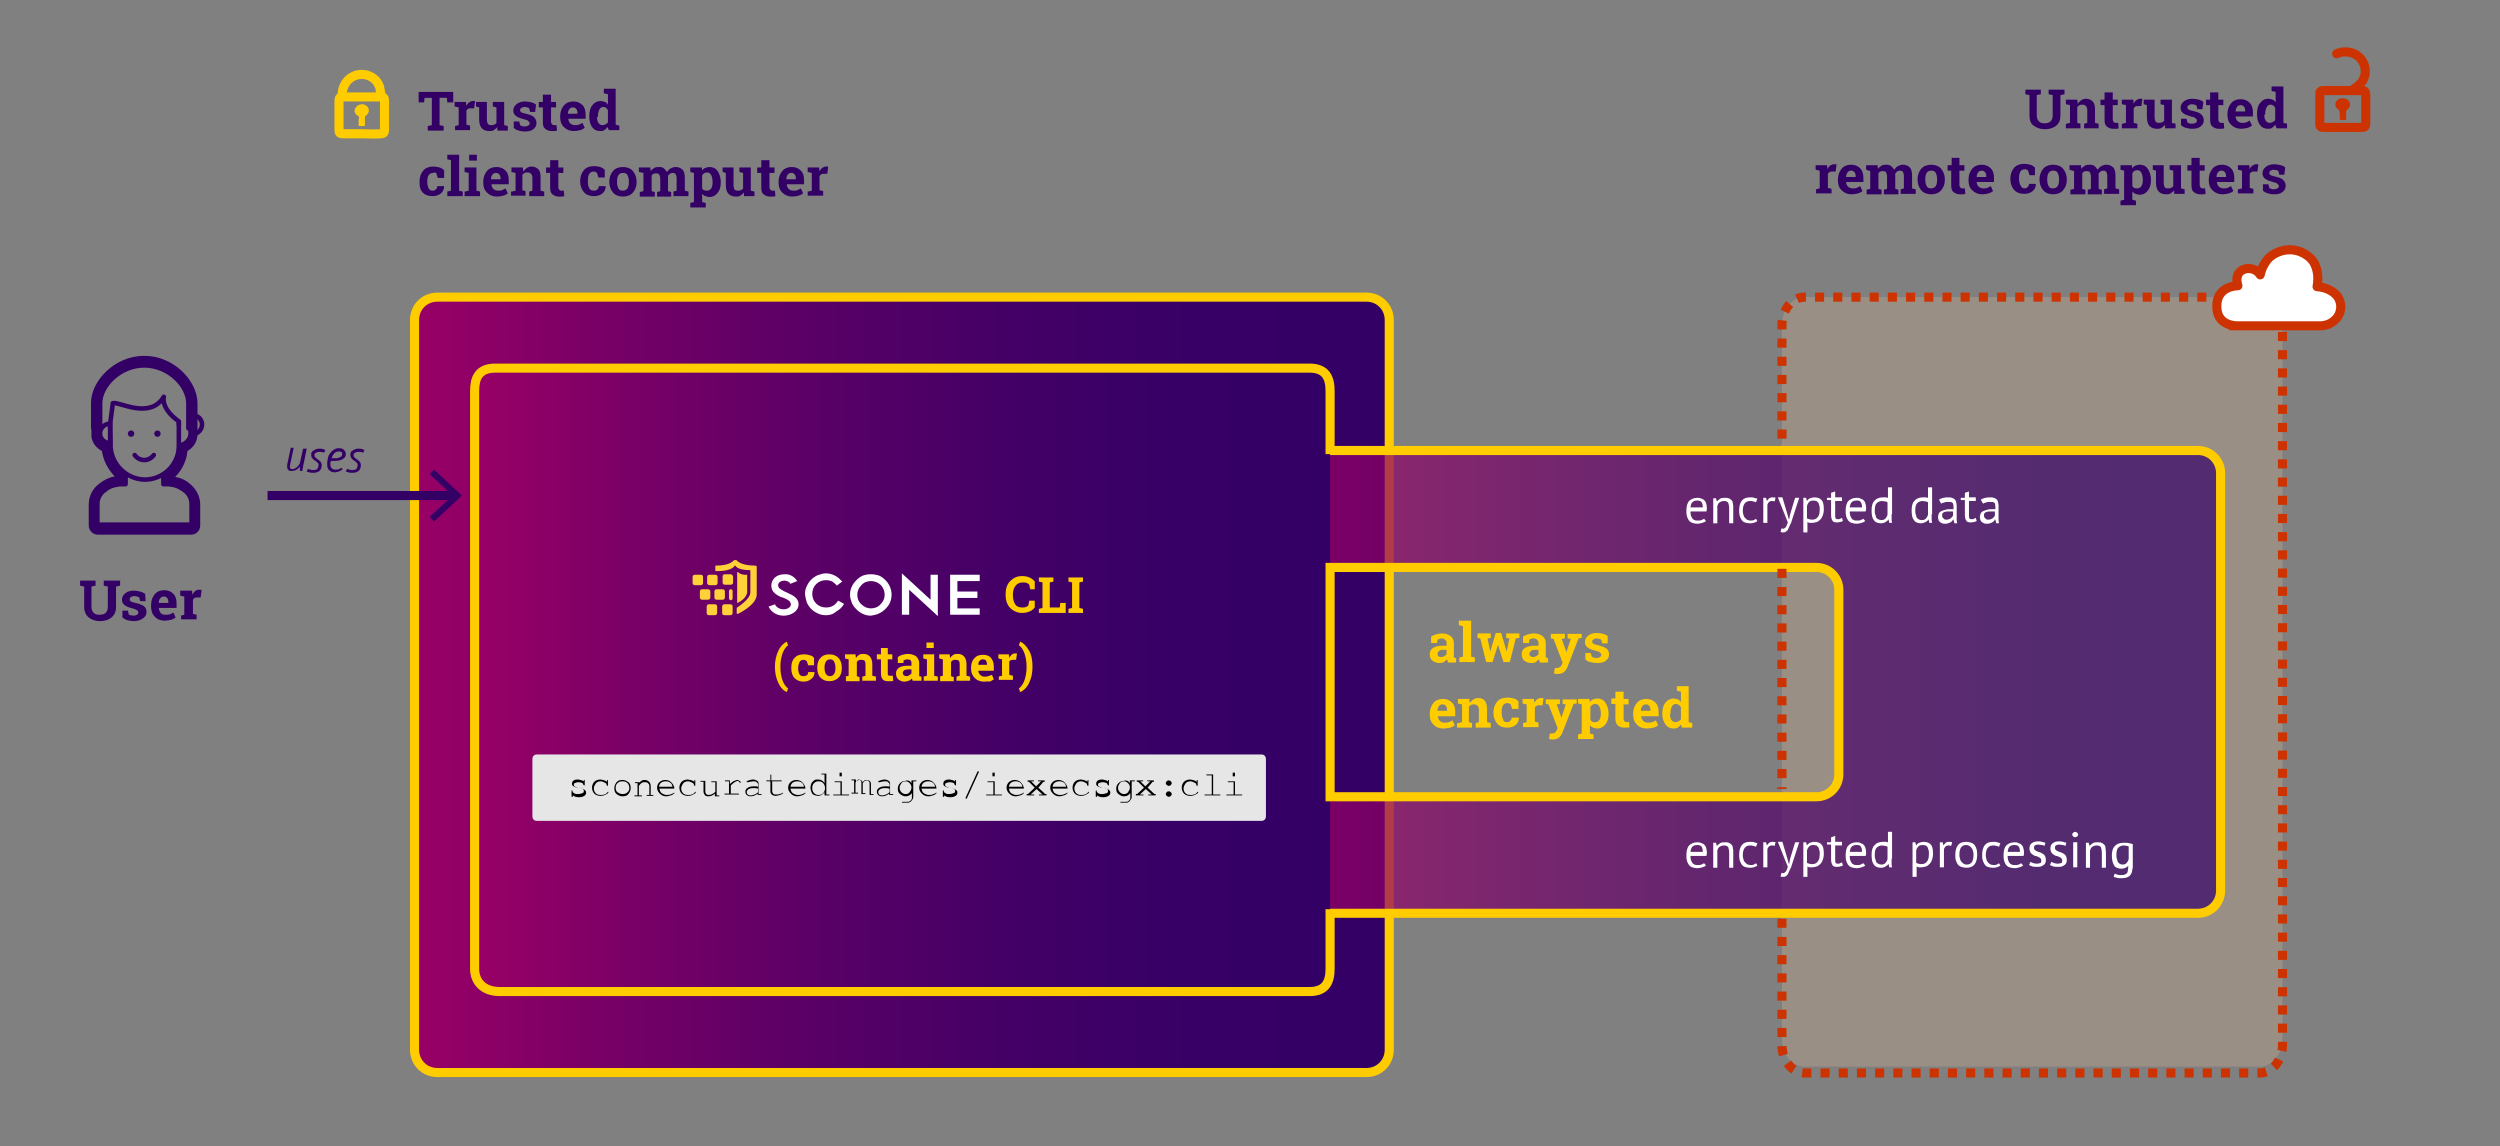 <?xml version="1.0" encoding="utf-8"?>
<!-- Generator: Adobe Illustrator 24.0.0, SVG Export Plug-In . SVG Version: 6.00 Build 0)  -->
<svg version="1.1" id="Ebene_1" xmlns="http://www.w3.org/2000/svg" xmlns:xlink="http://www.w3.org/1999/xlink" x="0px" y="0px"
	 viewBox="0 0 549.4 251.9" style="enable-background:new 0 0 549.4 251.9;" xml:space="preserve">
<rect x="0" y="0" width="549.4" height="251.9" fill="#808080" stroke="none"/>
<style type="text/css">
	.st0{enable-background:new    ;}
	.st1{fill:#FFCC00;}
	.st2{fill:#330066;}
	.st3{fill:none;stroke:#330066;stroke-linejoin:round;}
	.st4{fill:none;stroke:#330066;stroke-linecap:round;stroke-linejoin:round;}
	.st5{fill:url(#SVGID_1_);stroke:#FFCC00;stroke-width:2;stroke-miterlimit:10;}
	.st6{fill:url(#SVGID_2_);}
	.st7{fill:none;stroke:#FFCC00;stroke-width:2;stroke-miterlimit:10;}
	.st8{clip-path:url(#SVGID_4_);}
	.st9{clip-path:url(#SVGID_6_);}
	.st10{fill:#FFD138;}
	.st11{fill:#FDFEFF;}
	.st12{opacity:0.2;}
	.st13{fill:#FFCC99;}
	.st14{opacity:0.7;}
	.st15{fill:url(#SVGID_7_);}
	.st16{fill:none;stroke:#CC3300;stroke-width:2;stroke-miterlimit:10;stroke-dasharray:2,2;}
	.st17{fill:#FFFFFF;stroke:#CC3300;stroke-width:2;stroke-linecap:round;stroke-linejoin:round;}
	.st18{fill:none;stroke:#FFCC00;stroke-width:2;stroke-linecap:round;stroke-linejoin:round;}
	.st19{fill:none;stroke:#CC3300;stroke-width:2;stroke-linecap:round;stroke-linejoin:round;}
	.st20{fill:#CC3300;}
	.st21{fill:#FFFFFF;}
	.st22{fill:#E6E6E6;}
	.st23{fill:none;stroke:#330066;stroke-width:2;stroke-miterlimit:10;}
</style>
<g id="Ebene_2_1_">
	<g class="st0">
		<path class="st1" d="M152.8,124.9l0.6-0.1l2.4-6.8h1.6l2.4,6.8l0.6,0.1v0.9h-2.7v-0.9l0.5-0.1l-0.3-1.1h-2.5l-0.3,1.1l0.5,0.1v0.9
			h-2.7V124.9z M155.6,122.5h1.8l-0.9-2.8h0L155.6,122.5z"/>
		<path class="st1" d="M160.7,120.9V120h2.3l0.1,0.7c0.2-0.3,0.4-0.4,0.6-0.6c0.2-0.1,0.5-0.2,0.8-0.2c0.7,0,1.3,0.3,1.7,0.8
			c0.4,0.6,0.6,1.3,0.6,2.2v0.1c0,0.9-0.2,1.5-0.6,2.1c-0.4,0.5-1,0.8-1.7,0.8c-0.3,0-0.6-0.1-0.8-0.2c-0.2-0.1-0.4-0.3-0.6-0.5v1.7
			l0.8,0.2v0.9h-3.1v-0.9l0.8-0.2v-5.8L160.7,120.9z M165.2,122.9c0-0.5-0.1-1-0.3-1.3s-0.5-0.5-0.8-0.5c-0.2,0-0.4,0-0.6,0.1
			c-0.2,0.1-0.3,0.2-0.4,0.4v2.5c0.1,0.2,0.2,0.3,0.4,0.4c0.2,0.1,0.4,0.1,0.6,0.1c0.4,0,0.7-0.1,0.8-0.4c0.2-0.3,0.3-0.7,0.3-1.2
			V122.9z"/>
	</g>
	<g class="st0">
		<path class="st1" d="M167.3,120.9V120h2.3l0.1,0.7c0.2-0.3,0.4-0.4,0.6-0.6s0.5-0.2,0.8-0.2c0.7,0,1.3,0.3,1.7,0.8
			c0.4,0.6,0.6,1.3,0.6,2.2v0.1c0,0.9-0.2,1.5-0.6,2.1c-0.4,0.5-1,0.8-1.7,0.8c-0.3,0-0.6-0.1-0.8-0.2c-0.2-0.1-0.4-0.3-0.6-0.5v1.7
			l0.8,0.2v0.9h-3.1v-0.9l0.8-0.2v-5.8L167.3,120.9z M171.8,122.9c0-0.5-0.1-1-0.3-1.3s-0.5-0.5-0.8-0.5c-0.2,0-0.4,0-0.6,0.1
			c-0.2,0.1-0.3,0.2-0.4,0.4v2.5c0.1,0.2,0.2,0.3,0.4,0.4c0.2,0.1,0.4,0.1,0.6,0.1c0.4,0,0.7-0.1,0.8-0.4c0.2-0.3,0.3-0.7,0.3-1.2
			V122.9z"/>
	</g>
	<g class="st0">
		<path class="st1" d="M173.8,118.4v-0.9h2.4v7.3l0.8,0.2v0.9h-3.1v-0.9l0.8-0.2v-6.2L173.8,118.4z"/>
		<path class="st1" d="M177.4,124.9l0.8-0.2v-3.6l-0.8-0.2V120h2.4v4.7l0.8,0.2v0.9h-3.1V124.9z M179.8,118.6h-1.6v-1.2h1.6V118.6z"
			/>
		<path class="st1" d="M183.8,124.7c0.3,0,0.5-0.1,0.7-0.2s0.3-0.4,0.3-0.7h1.4l0,0c0,0.6-0.2,1.1-0.7,1.5s-1,0.6-1.7,0.6
			c-0.9,0-1.5-0.3-2-0.8s-0.7-1.3-0.7-2.1v-0.2c0-0.9,0.2-1.6,0.7-2.1c0.5-0.6,1.2-0.8,2.1-0.8c0.5,0,0.9,0.1,1.3,0.2
			c0.4,0.1,0.7,0.3,0.9,0.6l0,1.6h-1.3l-0.3-0.9c-0.1-0.1-0.2-0.1-0.3-0.2s-0.2-0.1-0.4-0.1c-0.4,0-0.8,0.2-0.9,0.5
			s-0.3,0.7-0.3,1.2v0.2c0,0.5,0.1,0.9,0.3,1.3C183,124.6,183.3,124.7,183.8,124.7z"/>
	</g>
	<g class="st0">
		<path class="st1" d="M190.5,125.8c0-0.1-0.1-0.2-0.1-0.3c0-0.1-0.1-0.2-0.1-0.3c-0.2,0.2-0.4,0.4-0.7,0.5
			c-0.3,0.1-0.6,0.2-0.9,0.2c-0.6,0-1-0.2-1.4-0.5s-0.5-0.7-0.5-1.3c0-0.5,0.2-1,0.7-1.3c0.4-0.3,1.1-0.4,1.9-0.4h0.8v-0.6
			c0-0.3-0.1-0.5-0.2-0.6s-0.4-0.2-0.7-0.2c-0.2,0-0.3,0-0.5,0.1s-0.3,0.1-0.3,0.1l-0.1,0.6h-1.2l0-1.3c0.3-0.2,0.6-0.4,1-0.5
			c0.4-0.1,0.8-0.2,1.2-0.2c0.7,0,1.3,0.2,1.8,0.5c0.4,0.4,0.7,0.9,0.7,1.5v2.4c0,0.1,0,0.2,0,0.3c0,0.1,0,0.2,0,0.2l0.5,0.1v0.9
			H190.5z M189.2,124.8c0.2,0,0.5-0.1,0.6-0.2c0.2-0.1,0.3-0.2,0.5-0.4v-0.9h-0.8c-0.3,0-0.6,0.1-0.8,0.2c-0.2,0.2-0.3,0.3-0.3,0.6
			c0,0.2,0.1,0.4,0.2,0.5C188.8,124.7,188.9,124.8,189.2,124.8z"/>
	</g>
	<g class="st0">
		<path class="st1" d="M194.8,118.6v1.4h1v1.1h-1v3c0,0.2,0,0.4,0.1,0.5s0.2,0.1,0.4,0.1c0.1,0,0.2,0,0.3,0c0.1,0,0.2,0,0.3,0
			l0.1,1.1c-0.2,0.1-0.3,0.1-0.5,0.1c-0.2,0-0.4,0-0.6,0c-0.5,0-1-0.1-1.2-0.4c-0.3-0.3-0.4-0.8-0.4-1.4v-3h-0.9V120h0.9v-1.4H194.8
			z"/>
		<path class="st1" d="M196.5,124.9l0.8-0.2v-3.6l-0.8-0.2V120h2.4v4.7l0.8,0.2v0.9h-3.1V124.9z M198.8,118.6h-1.6v-1.2h1.6V118.6z"
			/>
		<path class="st1" d="M200.1,122.8c0-0.9,0.2-1.6,0.7-2.1c0.5-0.6,1.2-0.8,2-0.8c0.9,0,1.5,0.3,2,0.8c0.5,0.6,0.7,1.3,0.7,2.1v0.1
			c0,0.9-0.2,1.6-0.7,2.1c-0.5,0.5-1.2,0.8-2,0.8c-0.9,0-1.5-0.3-2-0.8c-0.5-0.5-0.7-1.3-0.7-2.1V122.8z M201.7,123
			c0,0.5,0.1,1,0.3,1.3s0.5,0.5,0.9,0.5c0.4,0,0.7-0.2,0.9-0.5c0.2-0.3,0.3-0.7,0.3-1.3v-0.1c0-0.5-0.1-0.9-0.3-1.3
			s-0.5-0.5-0.9-0.5s-0.7,0.2-0.9,0.5s-0.3,0.7-0.3,1.3V123z"/>
		<path class="st1" d="M206.2,124.9l0.8-0.2v-3.6l-0.8-0.2V120h2.3l0.1,0.8c0.2-0.3,0.4-0.5,0.7-0.7s0.6-0.2,1-0.2
			c0.6,0,1,0.2,1.4,0.6c0.3,0.4,0.5,0.9,0.5,1.7v2.5l0.8,0.2v0.9h-3v-0.9l0.7-0.2v-2.5c0-0.4-0.1-0.7-0.2-0.8s-0.4-0.2-0.7-0.2
			c-0.2,0-0.4,0-0.6,0.1s-0.3,0.2-0.4,0.4v3.1l0.6,0.2v0.9h-3V124.9z"/>
	</g>
	<g class="st0">
		<path class="st2" d="M21,127.6v1.1l-0.9,0.2v4.5c0,0.6,0.2,1,0.5,1.3c0.3,0.3,0.7,0.4,1.3,0.4c0.5,0,1-0.1,1.3-0.4
			c0.3-0.3,0.5-0.7,0.5-1.3v-4.5l-0.9-0.2v-1.1h3.6v1.1l-0.9,0.2v4.5c0,1-0.3,1.7-1,2.3c-0.6,0.5-1.5,0.8-2.5,0.8
			c-1,0-1.9-0.3-2.5-0.8c-0.6-0.5-1-1.3-1-2.3v-4.5l-0.9-0.2v-1.1h0.9H20H21z"/>
		<path class="st2" d="M32,132.1h-1.2l-0.2-0.8c-0.1-0.1-0.3-0.2-0.5-0.2c-0.2-0.1-0.4-0.1-0.6-0.1c-0.3,0-0.5,0.1-0.7,0.2
			s-0.3,0.3-0.3,0.5c0,0.2,0.1,0.4,0.3,0.5c0.2,0.1,0.5,0.2,1,0.3c0.8,0.2,1.4,0.4,1.8,0.7c0.4,0.3,0.6,0.7,0.6,1.3
			c0,0.6-0.3,1.1-0.8,1.4c-0.5,0.4-1.2,0.6-2,0.6c-0.5,0-1-0.1-1.4-0.2s-0.8-0.4-1.1-0.6l0-1.5h1.2l0.2,0.8c0.1,0.1,0.2,0.2,0.4,0.2
			c0.2,0,0.4,0.1,0.6,0.1c0.4,0,0.6-0.1,0.8-0.2c0.2-0.1,0.3-0.3,0.3-0.5c0-0.2-0.1-0.4-0.3-0.5c-0.2-0.1-0.5-0.3-1-0.4
			c-0.8-0.2-1.3-0.4-1.7-0.7c-0.4-0.3-0.6-0.7-0.6-1.2c0-0.5,0.2-1,0.7-1.4s1.1-0.6,1.9-0.6c0.5,0,1,0.1,1.4,0.2s0.8,0.3,1.1,0.5
			L32,132.1z"/>
		<path class="st2" d="M36.2,136.4c-0.9,0-1.7-0.3-2.2-0.9c-0.6-0.6-0.8-1.4-0.8-2.3V133c0-1,0.3-1.8,0.8-2.4
			c0.5-0.6,1.2-0.9,2.1-0.9c0.9,0,1.5,0.3,2,0.8c0.5,0.5,0.7,1.2,0.7,2.1v1h-3.9l0,0c0,0.4,0.2,0.8,0.4,1.1c0.3,0.3,0.6,0.4,1,0.4
			c0.4,0,0.7,0,1-0.1c0.3-0.1,0.5-0.2,0.8-0.4l0.5,1.1c-0.3,0.2-0.6,0.4-1,0.5S36.7,136.4,36.2,136.4z M36,131.1
			c-0.3,0-0.6,0.1-0.8,0.4c-0.2,0.2-0.3,0.6-0.3,1l0,0H37v-0.2c0-0.4-0.1-0.7-0.3-0.9C36.6,131.2,36.4,131.1,36,131.1z"/>
		<path class="st2" d="M39.7,135.3l0.8-0.2v-4l-0.9-0.2v-1.1h2.6l0.1,0.9c0.2-0.3,0.3-0.6,0.6-0.8c0.2-0.2,0.5-0.3,0.8-0.3
			c0.1,0,0.2,0,0.3,0c0.1,0,0.2,0,0.3,0.1l-0.2,1.6l-0.7,0c-0.3,0-0.5,0-0.6,0.1c-0.2,0.1-0.3,0.2-0.4,0.4v3.1l0.8,0.2v1h-3.4V135.3
			z"/>
	</g>
	<path class="st2" d="M34.6,94.6c0.4,0,0.7,0.3,0.7,0.7c0,0.4-0.3,0.7-0.7,0.7s-0.7-0.3-0.7-0.7C33.9,94.9,34.2,94.6,34.6,94.6z"/>
	<circle class="st2" cx="28.8" cy="95.3" r="0.7"/>
	<path class="st3" d="M35.9,104.2v2.2h0.9c0.3,0,0.6,0,0.9,0.1c1,0.1,2,0.6,2.8,1.2c1,0.7,1.6,1.8,1.6,3v4.6H21.4v-4.6
		c0-1.2,0.6-2.3,1.6-3c0.8-0.7,1.8-1.1,2.8-1.2c0.3-0.1,0.6-0.1,0.9-0.1h0.9v-2.2"/>
	<path class="st4" d="M24.2,93.2c0,1.8,0.1,2.6,0.1,4.4c-0.1,4.2,3.3,7.7,7.5,7.8c4.1,0,7.5-3.3,7.5-7.4c0,0,0,0,0,0v-5"/>
	<path class="st4" d="M24.2,93.2l0.6-4.6c1.4-0.4,8.1,3.7,11.2-1.4c0,0-0.8,2.5,3.3,5.4v0.7"/>
	<path class="st4" d="M44.4,93.3c0,1.2-1,2.1-2.2,2.2v-4.3C43.4,91.2,44.4,92.1,44.4,93.3z"/>
	<path class="st4" d="M22,94.9v0.7c0.2,1,1.1,1.8,2.2,1.8v-4.3C23.1,93.1,22.2,93.9,22,94.9z"/>
	<path class="st4" d="M29.6,100c0.5,0.7,1.3,1.1,2.1,1.1c0.8,0,1.6-0.4,2.1-1.1"/>
	<path class="st4" d="M22,94v-5.4c0-3.8,4.3-8.3,9.7-8.3s9.7,4.5,9.7,8.3v5.5"/>
	<path class="st2" d="M31.7,80.2c5.4,0,9.7,4.5,9.7,8.3v5.5H41c0.3,0.4,0.4,0.8,0.4,1.2c0,1.2-1,2.1-2.2,2.2V98
		c0,2.5-1.3,4.9-3.4,6.3h0.1v2.2h0.9c0.3,0,0.6,0,0.9,0.1c1,0.1,2,0.6,2.8,1.2c1,0.7,1.6,1.8,1.6,3v4.6H21.4v-4.6
		c0-1.2,0.6-2.3,1.6-3c0.8-0.7,1.8-1.1,2.8-1.2c0.3-0.1,0.6-0.1,0.9-0.1h0.9v-2.2h0.3c-2.2-1.5-3.5-4-3.5-6.6c0-0.2,0-0.5,0-0.7
		c0,0.2,0,0.4,0,0.6c-1.1,0-2-0.8-2.2-1.8v-0.7c0-0.4,0.2-0.7,0.4-1H22v-5.4C22,84.7,26.3,80.2,31.7,80.2 M31.7,78.2
		c-6.6,0-11.7,5.6-11.7,10.3V94c0,0.2,0,0.3,0.1,0.5c0,0.1,0,0.1,0,0.2c0,0.1,0,0.2,0,0.3v0.7c0,0.1,0,0.2,0,0.3
		c0.2,1.4,1.1,2.5,2.3,3.1c0.3,2.1,1.3,4,2.8,5.6c-1.2,0.2-2.4,0.8-3.4,1.6c-1.5,1.1-2.3,2.8-2.3,4.6v4.6c0,1.1,0.9,2,2,2H42
		c1.1,0,2-0.9,2-2v-4.6c0-1.8-0.9-3.5-2.3-4.6c-0.9-0.8-2-1.3-3.2-1.5c1.5-1.5,2.5-3.5,2.7-5.7c1.3-0.7,2.2-2.1,2.2-3.7
		c0-0.2,0-0.5-0.1-0.7c0-0.2,0.1-0.3,0.1-0.5v-5.6C43.4,83.8,38.3,78.2,31.7,78.2z"/>
	
		<linearGradient id="SVGID_1_" gradientUnits="userSpaceOnUse" x1="91.09" y1="103.495" x2="305.32" y2="103.495" gradientTransform="matrix(1 0 0 -1 0 254)">
		<stop  offset="0" style="stop-color:#990066"/>
		<stop  offset="0.19" style="stop-color:#780066"/>
		<stop  offset="0.4" style="stop-color:#5A0066"/>
		<stop  offset="0.61" style="stop-color:#440066"/>
		<stop  offset="0.81" style="stop-color:#370066"/>
		<stop  offset="1" style="stop-color:#330066"/>
	</linearGradient>
	<path class="st5" d="M96.1,65.3h204.2c2.8,0,5,2.2,5,5v160.4c0,2.8-2.2,5-5,5H96.1c-2.8,0-5-2.2-5-5V70.3
		C91.1,67.5,93.3,65.3,96.1,65.3z"/>
	
		<linearGradient id="SVGID_2_" gradientUnits="userSpaceOnUse" x1="104.36" y1="104.64" x2="292.28" y2="104.64" gradientTransform="matrix(1 0 0 -1 0 254)">
		<stop  offset="0" style="stop-color:#990066"/>
		<stop  offset="0.19" style="stop-color:#780066"/>
		<stop  offset="0.4" style="stop-color:#5A0066"/>
		<stop  offset="0.61" style="stop-color:#440066"/>
		<stop  offset="0.81" style="stop-color:#370066"/>
		<stop  offset="1" style="stop-color:#330066"/>
	</linearGradient>
	<path class="st6" d="M292.3,99.8V85.9c0-2.8-0.9-5-4.5-5h-179c-3.6,0-4.5,2.2-4.5,5v127c0,2.8,1.9,5,5.5,5h178c3.6,0,4.5-2.2,4.5-5
		v-13.1"/>
	<path class="st7" d="M292.3,99.8V85.9c0-2.8-0.9-5-4.5-5h-179c-3.6,0-4.5,2.2-4.5,5v127c0,2.8,1.9,5,5.5,5h178c3.6,0,4.5-2.2,4.5-5
		v-13.1"/>
	<g class="st0">
		<path class="st1" d="M227.6,129.5h-1.2l-0.2-1c-0.2-0.2-0.3-0.3-0.6-0.4c-0.2-0.1-0.5-0.1-0.8-0.1c-0.7,0-1.2,0.2-1.6,0.7
			c-0.4,0.5-0.6,1.1-0.6,1.9v0.3c0,0.8,0.2,1.4,0.5,1.9s0.9,0.7,1.5,0.7c0.3,0,0.6,0,0.8-0.1c0.3-0.1,0.5-0.2,0.6-0.4l0.2-1h1.2v1.5
			c-0.3,0.4-0.7,0.7-1.2,0.9c-0.5,0.2-1,0.3-1.6,0.3c-1,0-1.9-0.4-2.6-1.1s-1-1.7-1-2.8v-0.3c0-1.1,0.3-2.1,1-2.8s1.5-1.1,2.6-1.1
			c0.6,0,1.2,0.1,1.6,0.3c0.5,0.2,0.9,0.5,1.2,0.9V129.5z"/>
		<path class="st1" d="M228.3,134.7v-0.9l0.8-0.2v-5.6l-0.8-0.2v-0.9h0.8h1.6h0.8v0.9l-0.8,0.2v5.5h2.2l0.1-1h1.2v2.2H228.3z"/>
		<path class="st1" d="M234.8,127.8v-0.9h3.2v0.9l-0.8,0.2v5.6l0.8,0.2v0.9h-3.2v-0.9l0.8-0.2v-5.6L234.8,127.8z"/>
	</g>
	<g class="st0">
		<path class="st1" d="M170.3,146.5c0-1.4,0.3-2.6,0.8-3.6s1.2-1.6,1.8-1.9h0l0.3,0.8c-0.5,0.4-0.9,0.9-1.2,1.7s-0.5,1.8-0.5,3v0.1
			c0,1.2,0.2,2.2,0.5,3c0.3,0.8,0.7,1.3,1.2,1.7l-0.3,0.8h0c-0.7-0.3-1.3-0.9-1.8-1.9s-0.8-2.2-0.8-3.6V146.5z"/>
		<path class="st1" d="M176.6,148.6c0.3,0,0.5-0.1,0.7-0.2s0.3-0.4,0.3-0.7h1.4l0,0c0,0.6-0.2,1.1-0.7,1.5s-1,0.6-1.7,0.6
			c-0.9,0-1.5-0.3-2-0.8s-0.7-1.3-0.7-2.1v-0.2c0-0.9,0.2-1.6,0.7-2.1c0.5-0.6,1.2-0.8,2.1-0.8c0.5,0,0.9,0.1,1.3,0.2
			c0.4,0.1,0.7,0.3,0.9,0.6l0,1.6h-1.3l-0.3-0.9c-0.1-0.1-0.2-0.1-0.3-0.2s-0.2-0.1-0.4-0.1c-0.4,0-0.8,0.2-0.9,0.5
			s-0.3,0.7-0.3,1.2v0.2c0,0.5,0.1,0.9,0.3,1.3C175.8,148.4,176.1,148.6,176.6,148.6z"/>
		<path class="st1" d="M179.6,146.7c0-0.9,0.2-1.6,0.7-2.1c0.5-0.6,1.2-0.8,2-0.8c0.9,0,1.5,0.3,2,0.8c0.5,0.6,0.7,1.3,0.7,2.1v0.1
			c0,0.9-0.2,1.6-0.7,2.1c-0.5,0.5-1.2,0.8-2,0.8c-0.9,0-1.5-0.3-2-0.8c-0.5-0.5-0.7-1.3-0.7-2.1V146.7z M181.2,146.8
			c0,0.5,0.1,1,0.3,1.3s0.5,0.5,0.9,0.5c0.4,0,0.7-0.2,0.9-0.5c0.2-0.3,0.3-0.7,0.3-1.3v-0.1c0-0.5-0.1-0.9-0.3-1.3
			s-0.5-0.5-0.9-0.5s-0.7,0.2-0.9,0.5s-0.3,0.7-0.3,1.3V146.8z"/>
		<path class="st1" d="M185.7,148.7l0.8-0.2v-3.6l-0.8-0.2v-0.9h2.3l0.1,0.8c0.2-0.3,0.4-0.5,0.7-0.7s0.6-0.2,1-0.2
			c0.6,0,1,0.2,1.4,0.6c0.3,0.4,0.5,0.9,0.5,1.7v2.5l0.8,0.2v0.9h-3v-0.9l0.7-0.2V146c0-0.4-0.1-0.7-0.2-0.8s-0.4-0.2-0.7-0.2
			c-0.2,0-0.4,0-0.6,0.1s-0.3,0.2-0.4,0.4v3.1l0.6,0.2v0.9h-3V148.7z"/>
		<path class="st1" d="M195.1,142.4v1.4h1v1.1h-1v3c0,0.2,0,0.4,0.1,0.5s0.2,0.1,0.4,0.1c0.1,0,0.2,0,0.3,0c0.1,0,0.2,0,0.3,0
			l0.1,1.1c-0.2,0.1-0.3,0.1-0.5,0.1c-0.2,0-0.4,0-0.6,0c-0.5,0-1-0.1-1.2-0.4c-0.3-0.3-0.4-0.8-0.4-1.4v-3h-0.9v-1.1h0.9v-1.4
			H195.1z"/>
		<path class="st1" d="M200.6,149.7c0-0.1-0.1-0.2-0.1-0.3c0-0.1-0.1-0.2-0.1-0.3c-0.2,0.2-0.4,0.4-0.7,0.5
			c-0.3,0.1-0.6,0.2-0.9,0.2c-0.6,0-1-0.2-1.4-0.5c-0.3-0.3-0.5-0.7-0.5-1.3c0-0.5,0.2-1,0.7-1.3s1.1-0.4,1.9-0.4h0.8v-0.6
			c0-0.3-0.1-0.5-0.2-0.6s-0.4-0.2-0.7-0.2c-0.2,0-0.3,0-0.5,0.1s-0.3,0.1-0.3,0.1l-0.1,0.6h-1.2l0-1.3c0.3-0.2,0.6-0.4,1-0.5
			c0.4-0.1,0.8-0.2,1.2-0.2c0.7,0,1.3,0.2,1.8,0.5c0.4,0.4,0.7,0.9,0.7,1.5v2.4c0,0.1,0,0.2,0,0.3c0,0.1,0,0.2,0,0.2l0.5,0.1v0.9
			H200.6z M199.2,148.6c0.2,0,0.5-0.1,0.6-0.2c0.2-0.1,0.3-0.2,0.5-0.4v-0.9h-0.8c-0.3,0-0.6,0.1-0.8,0.2c-0.2,0.2-0.3,0.3-0.3,0.6
			c0,0.2,0.1,0.4,0.2,0.5C198.8,148.5,199,148.6,199.2,148.6z"/>
		<path class="st1" d="M202.9,148.7l0.8-0.2v-3.6l-0.8-0.2v-0.9h2.4v4.7l0.8,0.2v0.9h-3.1V148.7z M205.2,142.4h-1.6v-1.2h1.6V142.4z
			"/>
	</g>
	<g class="st0">
		<path class="st1" d="M206.4,148.7l0.8-0.2v-3.6l-0.8-0.2v-0.9h2.3l0.1,0.8c0.2-0.3,0.4-0.5,0.7-0.7s0.6-0.2,1-0.2
			c0.6,0,1,0.2,1.4,0.6c0.3,0.4,0.5,0.9,0.5,1.7v2.5l0.8,0.2v0.9h-3v-0.9l0.7-0.2V146c0-0.4-0.1-0.7-0.2-0.8s-0.4-0.2-0.7-0.2
			c-0.2,0-0.4,0-0.6,0.1s-0.3,0.2-0.4,0.4v3.1l0.6,0.2v0.9h-3V148.7z"/>
	</g>
	<g class="st0">
		<path class="st1" d="M216.2,149.8c-0.8,0-1.5-0.3-2-0.8s-0.8-1.2-0.8-2v-0.2c0-0.9,0.2-1.6,0.7-2.1c0.5-0.6,1.1-0.8,1.9-0.8
			c0.8,0,1.4,0.2,1.8,0.7s0.6,1.1,0.6,1.9v0.9H215l0,0c0,0.4,0.2,0.7,0.4,0.9c0.2,0.2,0.5,0.4,0.9,0.4c0.3,0,0.6,0,0.9-0.1
			c0.2-0.1,0.5-0.2,0.8-0.3l0.4,1c-0.2,0.2-0.6,0.3-0.9,0.5C217.1,149.7,216.6,149.8,216.2,149.8z M216,144.9
			c-0.3,0-0.5,0.1-0.7,0.3c-0.2,0.2-0.3,0.5-0.3,0.9l0,0h1.9V146c0-0.3-0.1-0.6-0.2-0.8C216.6,145,216.3,144.9,216,144.9z"/>
		<path class="st1" d="M219.4,148.7l0.8-0.2v-3.6l-0.8-0.2v-0.9h2.3l0.1,0.8c0.1-0.3,0.3-0.5,0.5-0.7c0.2-0.2,0.5-0.3,0.7-0.3
			c0.1,0,0.2,0,0.3,0c0.1,0,0.2,0,0.2,0l-0.2,1.4l-0.6,0c-0.2,0-0.4,0-0.6,0.1s-0.3,0.2-0.3,0.4v2.8l0.8,0.2v0.9h-3.1V148.7z"/>
		<path class="st1" d="M226.9,146.6c0,1.4-0.3,2.6-0.8,3.6s-1.2,1.6-1.9,1.9h0l-0.3-0.8c0.5-0.4,0.9-0.9,1.2-1.7s0.5-1.8,0.5-3v-0.1
			c0-1.2-0.2-2.2-0.5-3c-0.3-0.8-0.7-1.4-1.2-1.7l0.3-0.8h0c0.7,0.3,1.3,0.9,1.9,1.9c0.6,1,0.8,2.2,0.8,3.6V146.6z"/>
	</g>
	<g id="Scone_logo_white">
		<g>
			<defs>
				<rect id="SVGID_3_" x="152.2" y="123.1" width="63.1" height="12.4"/>
			</defs>
			<clipPath id="SVGID_4_">
				<use xlink:href="#SVGID_3_"  style="overflow:visible;"/>
			</clipPath>
			<g class="st8">
				<g>
					<defs>
						<rect id="SVGID_5_" x="152.2" y="123.1" width="63.1" height="12.4"/>
					</defs>
					<clipPath id="SVGID_6_">
						<use xlink:href="#SVGID_5_"  style="overflow:visible;"/>
					</clipPath>
					<g class="st9">
						<path class="st10" d="M160.6,126.2h-1.3c-0.3,0-0.5,0.2-0.5,0.5v1.3c0,0.3,0.2,0.5,0.5,0.5h1.3c0.3,0,0.5-0.2,0.5-0.5
							c0,0,0,0,0,0v-1.3C161.1,126.5,160.8,126.2,160.6,126.2C160.6,126.2,160.6,126.2,160.6,126.2 M155.9,128.6h1.3
							c0.3,0,0.5-0.2,0.5-0.5v-1.3c0-0.3-0.2-0.5-0.5-0.5h-1.3c-0.3,0-0.5,0.2-0.5,0.5v1.3C155.4,128.4,155.7,128.6,155.9,128.6
							 M154.5,128.1v-1.3c0-0.3-0.2-0.5-0.5-0.5h-1.3c-0.3,0-0.5,0.2-0.5,0.5v1.3c0,0.3,0.2,0.5,0.5,0.5h1.3
							C154.3,128.6,154.5,128.4,154.5,128.1 M160.6,129.5c-0.2,0-0.4,0.2-0.4,0.4c0,0,0,0,0,0v1.6c0,0.2,0.2,0.4,0.4,0.4
							c0.2,0,0.4-0.2,0.4-0.4v-1.6C161,129.7,160.9,129.5,160.6,129.5C160.7,129.5,160.7,129.5,160.6,129.5 M157,130v1.3
							c0,0.3,0.2,0.5,0.5,0.5h1.3c0.3,0,0.5-0.2,0.5-0.5V130c0-0.3-0.2-0.5-0.5-0.5h-1.3C157.2,129.5,157,129.7,157,130
							 M156.1,131.3V130c0-0.3-0.2-0.5-0.5-0.5h-1.3c-0.3,0-0.5,0.2-0.5,0.5v1.3c0,0.3,0.2,0.5,0.5,0.5h1.3
							C155.8,131.8,156.1,131.6,156.1,131.3 M160.5,132.8h-1.3c-0.3,0-0.5,0.2-0.5,0.5v1.4c0,0.3,0.2,0.5,0.5,0.5h1.3
							c0.3,0,0.5-0.2,0.5-0.5c0,0,0,0,0,0v-1.4C161,133,160.8,132.8,160.5,132.8C160.5,132.8,160.5,132.8,160.5,132.8 M157.1,132.8
							h-1.3c-0.3,0-0.5,0.2-0.5,0.5v1.4c0,0.3,0.2,0.5,0.5,0.5h1.3c0.3,0,0.5-0.2,0.5-0.5v-1.4C157.6,133,157.4,132.8,157.1,132.8"
							/>
						<path class="st10" d="M162.1,125.7c0.6,0.5,1.3,0.7,2.1,0.6c0,0,0,0.1,0,0.1v3.6c0,1.4-1.7,2.3-2.1,2.5c-0.1,0-0.1,0-0.1,0
							v-6.8C162,125.7,162,125.7,162.1,125.7"/>
						<path class="st10" d="M158.1,125.5c2.8-0.1,3.3-1.1,3.3-1.1c0,0,0.1-0.1,0.1-0.1c0.1,0,0.1,0,0.1,0s0.4,1,3.2,1
							c0.1,0,0.1,0.1,0.1,0.1v4.8c0,1.5-2.9,3.3-2.9,3.3s-0.1,0.1-0.1,0.1v1.2c0,0.1,0.2,0.1,0.3,0.1c1.1-0.6,4.1-2.2,4.1-4.3v-6.1
							c0-0.1-0.2-0.2-0.3-0.2c-3.6,0-4.2-1.3-4.2-1.3s-0.2,0-0.2,0s-0.1,0-0.2,0s-0.6,1.3-4.1,1.3c-0.1,0-0.1,0-0.1,0.2v0.8
							c0,0,0,0.2,0.1,0.2S158.2,125.5,158.1,125.5"/>
						<path class="st11" d="M168.9,133.3l1.4-0.5c0.3,0.7,1.1,1.1,1.9,1.1c0.4,0,0.8-0.1,1.1-0.3c0.3-0.2,0.5-0.4,0.5-0.8
							c0-0.8-1.1-1.2-1.8-1.5h-0.1c-0.6-0.2-1.1-0.5-1.6-0.9c-0.5-0.4-0.8-1-0.8-1.7c0-0.7,0.3-1.3,0.8-1.8c0.6-0.5,1.3-0.7,2.1-0.7
							c1.1-0.1,2.2,0.5,2.8,1.5l-1.5,0.6c-0.1-0.2-0.3-0.4-0.5-0.5c-0.3-0.1-0.5-0.2-0.8-0.2c-0.8,0-1.4,0.4-1.4,1
							c0,0.4,0.2,0.7,0.6,0.9c0.4,0.3,0.8,0.5,1.3,0.7l0.2,0.1c1.1,0.5,2.4,1.1,2.4,2.5c0,0.7-0.4,1.4-1,1.8
							c-0.7,0.5-1.5,0.7-2.3,0.7C170.8,135.3,169.5,134.6,168.9,133.3"/>
						<path class="st11" d="M181.5,135.2c-0.6,0-1.2-0.1-1.8-0.4c-1.1-0.5-1.9-1.3-2.4-2.4c-0.2-0.6-0.3-1.2-0.4-1.8
							c0-0.6,0.1-1.2,0.4-1.8c0.5-1.1,1.3-1.9,2.4-2.4c0.6-0.2,1.2-0.4,1.8-0.4c0.7,0,1.4,0.2,2,0.5c0.6,0.3,1.1,0.8,1.6,1.3
							l-1.2,0.9c-0.3-0.4-0.6-0.6-1-0.9c-0.4-0.2-0.9-0.3-1.4-0.3c-1.7,0-3,1.3-3,3c0,1.7,1.3,3,3,3c0.6,0,1.1-0.1,1.6-0.4
							c0.5-0.3,0.8-0.7,1.1-1.1l1.3,0.7c-0.4,0.7-1,1.3-1.6,1.6C183.1,135,182.4,135.2,181.5,135.2"/>
						<path class="st11" d="M191.4,135.3c-0.6,0-1.2-0.1-1.8-0.4c-0.5-0.2-1-0.6-1.4-1c-0.4-0.4-0.8-0.9-1-1.4
							c-0.2-0.6-0.4-1.1-0.4-1.8c0-0.6,0.1-1.2,0.4-1.8c0.2-0.5,0.6-1,1-1.4c0.4-0.4,0.9-0.8,1.4-1c0.6-0.2,1.1-0.3,1.8-0.3
							c0.6,0,1.2,0.1,1.8,0.3c0.5,0.2,1,0.6,1.4,1c1.3,1.3,1.7,3.2,1,4.9c-0.2,0.5-0.6,1-1,1.4c-0.4,0.4-0.9,0.8-1.4,1
							C192.6,135.1,192,135.2,191.4,135.3 M191.4,127.7c-0.8,0-1.6,0.3-2.1,0.9c-0.6,0.6-0.9,1.3-0.9,2.1c0,0.8,0.3,1.6,0.9,2.1
							c0.6,0.6,1.3,0.9,2.1,0.9c0.8,0,1.6-0.3,2.1-0.9c1.2-1.1,1.2-3,0.1-4.2C193,128,192.2,127.7,191.4,127.7"/>
						<polygon class="st11" points="206.1,126.3 206.1,135.4 199.8,129.6 199.8,135.1 198.2,135.1 198.2,126 204.5,131.8 
							204.5,126.3 						"/>
						<polygon class="st11" points="210.4,127.6 210.4,130 214.8,130 214.8,131.4 210.4,131.4 210.4,133.7 215.3,133.7 215.3,135.1 
							208.8,135.1 208.8,126.3 215.3,126.3 215.3,127.7 210.4,127.7 						"/>
					</g>
				</g>
			</g>
		</g>
	</g>
</g>
<g id="schrift">
	<g class="st12">
		<path class="st13" d="M391.6,213v15.3c0,3.4,2.2,6.1,5,6.1h100c2.8,0,5-2.8,5-6.1V71.4c0-3.4-2.2-6.1-5-6.1h-100
			c-2.8,0-5,2.7-5,6.1v18.3"/>
	</g>
	<g class="st14">
		
			<linearGradient id="SVGID_7_" gradientUnits="userSpaceOnUse" x1="292.28" y1="104.11" x2="488" y2="104.11" gradientTransform="matrix(1 0 0 -1 0 254)">
			<stop  offset="0" style="stop-color:#990066"/>
			<stop  offset="0.19" style="stop-color:#780066"/>
			<stop  offset="0.4" style="stop-color:#5A0066"/>
			<stop  offset="0.61" style="stop-color:#440066"/>
			<stop  offset="0.81" style="stop-color:#370066"/>
			<stop  offset="1" style="stop-color:#330066"/>
		</linearGradient>
		<path class="st15" d="M483,99H292.3v25.7h106.9c2.7,0,4.9,2.2,4.9,4.9v40.6c0,2.7-2.2,4.9-4.9,4.9H292.3v25.7H483c2.8,0,5-2.2,5-5
			V104C488,101.2,485.8,99,483,99z"/>
	</g>
	<path class="st16" d="M391.6,201.9v27.7c0,3.4,2.2,6.2,5,6.2h100c2.8,0,5-2.8,5-6.2V71.5c0-3.4-2.2-6.2-5-6.2h-100
		c-2.8,0-5,2.8-5,6.2v26"/>
	<path class="st17" d="M496.7,60.4c-0.7-1.2-2.3-1.7-3.6-1.2c-2.3,0.9-1.3,3.6-1.3,3.6s-5.1-0.1-4.6,5.2c0.4,3.8,4.6,3.6,4.4,3.6
		c-6.2,0,12.4,0,18.6,0c1-0.1,1.9-0.4,2.6-1c1.5-1.1,2-3.1,1.3-4.7c-0.7-1.8-3-2.8-4.9-2.9c0,0,1.1-4.9-2.4-7
		c-2.5-1.7-5.8-1.4-8.1,0.6C497.7,57.6,497,59,496.7,60.4z"/>
	<path class="st18" d="M79.5,29.4h-4.2c-0.6,0-0.8-0.2-0.8-0.8v-6.5c0-0.6,0.2-0.8,0.8-0.8h8.4c0.6,0,0.8,0.2,0.8,0.8v6.5
		c0,0.5-0.2,0.8-0.8,0.8C82.3,29.5,80.9,29.4,79.5,29.4z"/>
	<path class="st18" d="M75.2,20.8c0-1.8,1-3.4,2.6-4.1c2.1-0.9,4.6,0,5.5,2.1c0.1,0.2,0.2,0.5,0.2,0.7c0.1,0.4,0.1,0.8,0.2,1.2"/>
	<path class="st1" d="M78.8,26.6L78.8,26.6v0.9c0,0.2,0.1,0.2,0.3,0.2h0.8c0.2,0,0.3-0.1,0.3-0.3v-1.6c0-0.2,0.1-0.3,0.2-0.4
		c0.5-0.3,0.8-0.9,0.6-1.5c-0.2-0.6-0.8-1-1.4-1c-0.7,0-1.3,0.4-1.6,1c-0.2,0.6,0,1.2,0.6,1.5c0.2,0.1,0.3,0.3,0.3,0.5
		C78.8,26.2,78.8,26.4,78.8,26.6z"/>
	<path class="st19" d="M514.9,28h-4.3c-0.6,0-0.8-0.2-0.8-0.8v-6.5c0-0.6,0.2-0.8,0.8-0.8h8.5c0.5,0,0.8,0.2,0.8,0.8v6.5
		c0,0.5-0.2,0.8-0.8,0.8C517.7,28,516.2,28,514.9,28z"/>
	<path class="st19" d="M513.5,11.8c1.6-0.7,3.5-0.5,4.9,0.7c1.7,1.6,1.9,4.2,0.3,5.9c-0.2,0.2-0.4,0.4-0.5,0.5
		c-0.3,0.3-0.7,0.4-1,0.7"/>
	<path class="st20" d="M514.2,25.3L514.2,25.3v0.9c0,0.2,0.1,0.2,0.3,0.2h0.8c0.2,0,0.3-0.1,0.3-0.3v-1.6c0-0.2,0.1-0.3,0.2-0.4
		c0.5-0.3,0.8-0.9,0.6-1.5c-0.2-0.6-0.8-1-1.5-1c-0.7-0.1-1.3,0.3-1.6,0.9c-0.2,0.6,0,1.2,0.5,1.5c0.2,0.1,0.3,0.3,0.3,0.5
		C514.1,24.7,514.2,25,514.2,25.3z"/>
	<path class="st7" d="M292.3,124.7h106.9c2.7,0,4.9,2.2,4.9,4.9v40.6c0,2.7-2.2,4.9-4.9,4.9H292.3V124.7z"/>
	<path class="st7" d="M292.3,200.7H483c2.8,0,5-2.2,5-5V104c0-2.8-2.2-5-5-5H292.3"/>
	<line class="st16" x1="391.6" y1="125" x2="391.6" y2="173.4"/>
	<g class="st0">
		<path class="st1" d="M318.2,145.5c0-0.1-0.1-0.2-0.1-0.3c0-0.1-0.1-0.2-0.1-0.3c-0.2,0.2-0.5,0.4-0.7,0.6c-0.3,0.1-0.6,0.2-1,0.2
			c-0.6,0-1.1-0.2-1.5-0.5s-0.6-0.8-0.6-1.4c0-0.6,0.2-1.1,0.7-1.4s1.2-0.5,2.1-0.5h0.9v-0.6c0-0.3-0.1-0.5-0.3-0.7
			s-0.4-0.3-0.8-0.3c-0.2,0-0.4,0-0.5,0.1s-0.3,0.1-0.4,0.2l-0.1,0.7h-1.3l0-1.4c0.3-0.2,0.7-0.4,1.1-0.5s0.9-0.2,1.3-0.2
			c0.8,0,1.4,0.2,1.9,0.6s0.7,0.9,0.7,1.6v2.6c0,0.1,0,0.2,0,0.3s0,0.2,0,0.2l0.5,0.1v1H318.2z M316.7,144.4c0.3,0,0.5-0.1,0.7-0.2
			s0.4-0.3,0.5-0.4v-1H317c-0.4,0-0.6,0.1-0.8,0.3s-0.3,0.4-0.3,0.6c0,0.2,0.1,0.4,0.2,0.5S316.4,144.4,316.7,144.4z"/>
		<path class="st1" d="M320.6,137.4v-1h2.7v7.9l0.8,0.2v1h-3.4v-1l0.8-0.2v-6.7L320.6,137.4z"/>
		<path class="st1" d="M333.7,140.2l-0.6,0.1l-1.3,5.2h-1.4l-1.2-3.8h0l-1.2,3.8h-1.4l-1.3-5.2l-0.6-0.1v-1h2.9v1l-0.7,0.1l0.6,2.9
			h0l1.2-4.1h1.2l1.2,4.1h0l0.6-2.9l-0.7-0.1v-1h2.9V140.2z"/>
	</g>
	<g class="st0">
		<path class="st1" d="M338.4,145.5c0-0.1-0.1-0.2-0.1-0.3c0-0.1-0.1-0.2-0.1-0.3c-0.2,0.2-0.5,0.4-0.7,0.6s-0.6,0.2-1,0.2
			c-0.6,0-1.1-0.2-1.5-0.5s-0.6-0.8-0.6-1.4c0-0.6,0.2-1.1,0.7-1.4c0.5-0.3,1.2-0.5,2.1-0.5h0.9v-0.6c0-0.3-0.1-0.5-0.3-0.7
			s-0.4-0.3-0.8-0.3c-0.2,0-0.4,0-0.5,0.1c-0.2,0-0.3,0.1-0.4,0.2l-0.1,0.7h-1.3l0-1.4c0.3-0.2,0.7-0.4,1.1-0.5s0.9-0.2,1.3-0.2
			c0.8,0,1.4,0.2,1.9,0.6c0.5,0.4,0.7,0.9,0.7,1.6v2.6c0,0.1,0,0.2,0,0.3s0,0.2,0,0.2l0.5,0.1v1H338.4z M336.9,144.4
			c0.3,0,0.5-0.1,0.7-0.2c0.2-0.1,0.4-0.3,0.5-0.4v-1h-0.9c-0.4,0-0.6,0.1-0.8,0.3s-0.3,0.4-0.3,0.6c0,0.2,0.1,0.4,0.2,0.5
			C336.5,144.3,336.7,144.4,336.9,144.4z"/>
	</g>
	<g class="st0">
		<path class="st1" d="M347.5,140.2l-0.6,0.1l-2.4,6.2c-0.2,0.5-0.4,0.8-0.7,1.1c-0.3,0.3-0.8,0.5-1.4,0.5c-0.1,0-0.3,0-0.4,0
			c-0.1,0-0.3-0.1-0.5-0.1l0.2-1.2c0.1,0,0.1,0,0.2,0c0.1,0,0.1,0,0.2,0c0.3,0,0.5-0.1,0.7-0.2c0.2-0.1,0.3-0.3,0.4-0.5l0.2-0.5
			l-2-5.2l-0.6-0.1v-1h3.1v1l-0.7,0.1l0.9,2.5l0.1,0.5l0,0l1-3l-0.7-0.1v-1h3.1V140.2z"/>
		<path class="st1" d="M353.3,141.4h-1.2l-0.2-0.8c-0.1-0.1-0.3-0.2-0.4-0.2s-0.4-0.1-0.6-0.1c-0.3,0-0.5,0.1-0.7,0.2
			s-0.3,0.3-0.3,0.5c0,0.2,0.1,0.4,0.3,0.5s0.5,0.2,1,0.3c0.8,0.2,1.4,0.4,1.8,0.7s0.6,0.7,0.6,1.3c0,0.6-0.2,1-0.7,1.4
			s-1.1,0.5-2,0.5c-0.5,0-0.9-0.1-1.4-0.2s-0.8-0.3-1.1-0.6l0-1.4h1.2l0.2,0.8c0.1,0.1,0.2,0.1,0.4,0.2s0.4,0.1,0.6,0.1
			c0.4,0,0.6-0.1,0.8-0.2c0.2-0.1,0.3-0.3,0.3-0.5c0-0.2-0.1-0.3-0.3-0.5s-0.5-0.3-1-0.4c-0.8-0.2-1.3-0.4-1.7-0.7
			c-0.4-0.3-0.6-0.7-0.6-1.2c0-0.5,0.2-1,0.7-1.4s1.1-0.6,1.9-0.6c0.5,0,1,0.1,1.4,0.2c0.4,0.1,0.8,0.3,1,0.5L353.3,141.4z"/>
	</g>
	<g class="st0">
		<path class="st1" d="M317.2,160.1c-0.9,0-1.7-0.3-2.2-0.9c-0.6-0.6-0.8-1.3-0.8-2.2v-0.2c0-0.9,0.3-1.7,0.8-2.3
			c0.5-0.6,1.2-0.9,2.1-0.9c0.9,0,1.5,0.3,2,0.8c0.5,0.5,0.7,1.2,0.7,2.1v0.9h-3.8l0,0c0,0.4,0.2,0.8,0.4,1c0.3,0.3,0.6,0.4,1,0.4
			c0.4,0,0.7,0,1-0.1c0.3-0.1,0.5-0.2,0.8-0.4l0.5,1.1c-0.3,0.2-0.6,0.4-1,0.5C318.1,160,317.7,160.1,317.2,160.1z M317,154.8
			c-0.3,0-0.6,0.1-0.8,0.4s-0.3,0.6-0.3,1l0,0h2.1V156c0-0.4-0.1-0.7-0.3-0.9C317.6,154.9,317.4,154.8,317,154.8z"/>
	</g>
	<g class="st0">
		<path class="st1" d="M320.5,158.9l0.8-0.2v-3.9l-0.9-0.2v-1h2.5l0.1,0.9c0.2-0.3,0.5-0.6,0.8-0.8c0.3-0.2,0.7-0.3,1-0.3
			c0.6,0,1.2,0.2,1.5,0.6s0.5,1,0.5,1.9v2.8l0.8,0.2v1h-3.3v-1l0.7-0.2V156c0-0.4-0.1-0.7-0.3-0.9s-0.4-0.3-0.8-0.3
			c-0.2,0-0.4,0-0.6,0.1c-0.2,0.1-0.3,0.2-0.5,0.4v3.4l0.7,0.2v1h-3.3V158.9z"/>
	</g>
	<g class="st0">
		<path class="st1" d="M331.2,158.7c0.3,0,0.6-0.1,0.7-0.3c0.2-0.2,0.3-0.4,0.3-0.7h1.6l0,0c0,0.6-0.2,1.2-0.7,1.6s-1.1,0.6-1.9,0.6
			c-1,0-1.7-0.3-2.2-0.9s-0.8-1.4-0.8-2.3v-0.2c0-0.9,0.3-1.7,0.8-2.3s1.3-0.9,2.3-0.9c0.5,0,1,0.1,1.4,0.2s0.8,0.4,1,0.6l0,1.7
			h-1.4l-0.3-1c-0.1-0.1-0.2-0.1-0.3-0.2c-0.1,0-0.3-0.1-0.4-0.1c-0.5,0-0.8,0.2-1,0.5s-0.3,0.8-0.3,1.4v0.2c0,0.6,0.1,1,0.3,1.4
			C330.4,158.6,330.7,158.7,331.2,158.7z"/>
	</g>
	<g class="st0">
		<path class="st1" d="M334.7,158.9l0.8-0.2v-3.9l-0.9-0.2v-1h2.5l0.1,0.9c0.1-0.3,0.3-0.6,0.6-0.8c0.2-0.2,0.5-0.3,0.8-0.3
			c0.1,0,0.2,0,0.3,0c0.1,0,0.2,0,0.3,0l-0.2,1.6l-0.7,0c-0.3,0-0.5,0-0.6,0.1s-0.3,0.2-0.4,0.4v3.1l0.8,0.2v1h-3.4V158.9z"/>
	</g>
	<g class="st0">
		<path class="st1" d="M346.4,154.6l-0.6,0.1l-2.4,6.2c-0.2,0.5-0.4,0.8-0.7,1.1c-0.3,0.3-0.8,0.5-1.4,0.5c-0.1,0-0.3,0-0.4,0
			c-0.1,0-0.3-0.1-0.5-0.1l0.2-1.2c0.1,0,0.1,0,0.2,0c0.1,0,0.1,0,0.2,0c0.3,0,0.5-0.1,0.7-0.2c0.2-0.1,0.3-0.3,0.4-0.5l0.2-0.5
			l-2-5.2l-0.6-0.1v-1h3.1v1l-0.7,0.1l0.9,2.5l0.1,0.5l0,0l1-3l-0.7-0.1v-1h3.1V154.6z"/>
		<path class="st1" d="M346.8,154.6v-1h2.5l0.1,0.7c0.2-0.3,0.4-0.5,0.7-0.6c0.3-0.1,0.6-0.2,0.9-0.2c0.8,0,1.4,0.3,1.8,0.9
			s0.7,1.4,0.7,2.4v0.1c0,0.9-0.2,1.7-0.7,2.3s-1,0.9-1.8,0.9c-0.3,0-0.6-0.1-0.9-0.2c-0.3-0.1-0.5-0.3-0.7-0.5v1.8l0.8,0.2v1h-3.4
			v-1l0.8-0.2v-6.4L346.8,154.6z M351.8,156.8c0-0.6-0.1-1.1-0.3-1.5s-0.5-0.6-0.9-0.6c-0.3,0-0.5,0.1-0.7,0.2
			c-0.2,0.1-0.3,0.3-0.4,0.5v2.8c0.1,0.2,0.3,0.3,0.4,0.4c0.2,0.1,0.4,0.1,0.7,0.1c0.4,0,0.7-0.2,0.9-0.5s0.3-0.8,0.3-1.3V156.8z"/>
		<path class="st1" d="M356.8,152v1.6h1.1v1.2h-1.1v3.2c0,0.2,0.1,0.4,0.2,0.5s0.2,0.2,0.4,0.2c0.1,0,0.2,0,0.3,0
			c0.1,0,0.2,0,0.3-0.1l0.1,1.2c-0.2,0.1-0.4,0.1-0.6,0.1s-0.4,0-0.6,0c-0.6,0-1.1-0.2-1.4-0.5s-0.5-0.8-0.5-1.5v-3.2h-0.9v-1.2h0.9
			V152H356.8z"/>
		<path class="st1" d="M361.9,160.1c-0.9,0-1.7-0.3-2.2-0.9c-0.6-0.6-0.8-1.3-0.8-2.2v-0.2c0-0.9,0.3-1.7,0.8-2.3
			c0.5-0.6,1.2-0.9,2.1-0.9c0.9,0,1.5,0.3,2,0.8c0.5,0.5,0.7,1.2,0.7,2.1v0.9h-3.8l0,0c0,0.4,0.2,0.8,0.4,1c0.3,0.3,0.6,0.4,1,0.4
			c0.4,0,0.7,0,1-0.1c0.3-0.1,0.5-0.2,0.8-0.4l0.5,1.1c-0.3,0.2-0.6,0.4-1,0.5C362.9,160,362.4,160.1,361.9,160.1z M361.7,154.8
			c-0.3,0-0.6,0.1-0.8,0.4s-0.3,0.6-0.3,1l0,0h2.1V156c0-0.4-0.1-0.7-0.3-0.9C362.3,154.9,362.1,154.8,361.7,154.8z"/>
		<path class="st1" d="M369.4,159.2c-0.2,0.3-0.4,0.5-0.7,0.7c-0.3,0.2-0.6,0.2-0.9,0.2c-0.8,0-1.4-0.3-1.8-0.9s-0.7-1.3-0.7-2.3
			v-0.1c0-1,0.2-1.8,0.7-2.4s1.1-0.9,1.8-0.9c0.3,0,0.6,0.1,0.9,0.2c0.3,0.1,0.5,0.3,0.7,0.6V152l-0.9-0.2v-1h0.9h1.7v7.9l0.8,0.2v1
			h-2.3L369.4,159.2z M367,156.9c0,0.6,0.1,1,0.3,1.3s0.5,0.5,0.9,0.5c0.3,0,0.5-0.1,0.7-0.2c0.2-0.1,0.3-0.2,0.5-0.4v-2.7
			c-0.1-0.2-0.3-0.4-0.5-0.5s-0.4-0.2-0.6-0.2c-0.4,0-0.7,0.2-0.9,0.6s-0.3,0.9-0.3,1.5V156.9z"/>
	</g>
	<g class="st0">
		<path class="st21" d="M374.9,114.5c-0.2,0.2-0.5,0.3-0.8,0.4c-0.3,0.1-0.7,0.2-1.1,0.2c-0.4,0-0.8-0.1-1.1-0.2
			c-0.3-0.1-0.6-0.3-0.8-0.6c-0.2-0.3-0.3-0.6-0.4-0.9c-0.1-0.4-0.1-0.7-0.1-1.2c0-0.9,0.2-1.7,0.6-2.1s1-0.7,1.8-0.7
			c0.3,0,0.5,0,0.7,0.1c0.3,0.1,0.5,0.2,0.7,0.3c0.2,0.2,0.4,0.4,0.5,0.7c0.1,0.3,0.2,0.7,0.2,1.1c0,0.2,0,0.5-0.1,0.8h-3.5
			c0,0.3,0,0.6,0.1,0.9c0.1,0.2,0.2,0.5,0.3,0.6c0.1,0.2,0.3,0.3,0.5,0.4c0.2,0.1,0.5,0.1,0.8,0.1c0.2,0,0.5,0,0.7-0.1
			c0.2-0.1,0.4-0.2,0.6-0.3L374.9,114.5z M373,110c-0.4,0-0.8,0.1-1,0.3c-0.3,0.2-0.4,0.6-0.5,1.2h2.7c0-0.6-0.1-0.9-0.3-1.2
			C373.7,110.1,373.4,110,373,110z"/>
		<path class="st21" d="M380,114.9v-3.1c0-0.6-0.1-1-0.2-1.3c-0.2-0.3-0.5-0.4-0.9-0.4c-0.4,0-0.7,0.1-1,0.3
			c-0.3,0.2-0.4,0.5-0.5,0.8v3.8h-0.9v-5.5h0.6l0.2,0.7h0c0.2-0.2,0.4-0.4,0.7-0.6c0.3-0.2,0.7-0.2,1.1-0.2c0.3,0,0.6,0,0.8,0.1
			s0.4,0.2,0.6,0.4s0.3,0.4,0.3,0.7c0.1,0.3,0.1,0.7,0.1,1.1v3.3H380z"/>
		<path class="st21" d="M386.2,114.5c-0.2,0.2-0.5,0.3-0.8,0.4c-0.3,0.1-0.6,0.1-0.9,0.1c-0.4,0-0.8-0.1-1.1-0.2s-0.5-0.3-0.7-0.6
			c-0.2-0.3-0.3-0.6-0.4-0.9c-0.1-0.4-0.1-0.8-0.1-1.2c0-0.9,0.2-1.6,0.6-2.1c0.4-0.5,1-0.7,1.8-0.7c0.4,0,0.7,0,0.9,0.1
			c0.2,0.1,0.5,0.1,0.7,0.2l-0.3,0.8c-0.2-0.1-0.4-0.2-0.6-0.2c-0.2-0.1-0.4-0.1-0.7-0.1c-1,0-1.6,0.7-1.6,2.1c0,0.3,0,0.5,0.1,0.8
			c0.1,0.3,0.1,0.5,0.3,0.7s0.3,0.3,0.5,0.5c0.2,0.1,0.5,0.2,0.8,0.2c0.3,0,0.5,0,0.7-0.1s0.4-0.2,0.5-0.3L386.2,114.5z"/>
		<path class="st21" d="M390,110.2c-0.2-0.1-0.4-0.1-0.6-0.1c-0.3,0-0.6,0.1-0.7,0.3c-0.2,0.2-0.3,0.4-0.3,0.7v3.8h-0.9v-5.5h0.6
			l0.2,0.7h0c0.1-0.2,0.3-0.4,0.5-0.6c0.2-0.1,0.4-0.2,0.7-0.2c0.2,0,0.5,0,0.7,0.1L390,110.2z"/>
		<path class="st21" d="M392.8,113l0.3,1.1h0.1l0.2-1.1l1.1-3.6h0.9l-1.6,4.9c-0.1,0.4-0.2,0.7-0.4,1c-0.1,0.3-0.3,0.6-0.4,0.9
			c-0.1,0.3-0.3,0.5-0.5,0.6c-0.2,0.2-0.4,0.2-0.6,0.2c-0.3,0-0.5,0-0.6-0.1l0.2-0.8c0.1,0,0.2,0.1,0.3,0.1c0.2,0,0.4-0.1,0.6-0.3
			c0.2-0.2,0.3-0.6,0.5-1.1l-2.2-5.5h1L392.8,113z"/>
		<path class="st21" d="M396.3,109.4h0.6l0.2,0.7h0c0.2-0.3,0.4-0.5,0.7-0.6s0.6-0.2,0.9-0.2c0.7,0,1.3,0.2,1.6,0.6
			c0.4,0.4,0.5,1.1,0.5,2.1c0,0.5-0.1,0.9-0.2,1.2s-0.3,0.7-0.5,0.9s-0.5,0.5-0.8,0.6c-0.3,0.1-0.7,0.2-1,0.2c-0.3,0-0.5,0-0.6,0
			c-0.2,0-0.3-0.1-0.5-0.2v2.3h-0.9V109.4z M398.5,110c-0.4,0-0.7,0.1-0.9,0.3c-0.2,0.2-0.4,0.5-0.5,0.9v2.7
			c0.1,0.1,0.3,0.2,0.5,0.2c0.2,0.1,0.4,0.1,0.7,0.1c0.5,0,0.9-0.2,1.2-0.6c0.3-0.4,0.4-0.9,0.4-1.7c0-0.3,0-0.6-0.1-0.8
			c-0.1-0.2-0.1-0.5-0.2-0.6s-0.3-0.3-0.4-0.4C399,110.1,398.8,110,398.5,110z"/>
	</g>
	<g class="st0">
		<path class="st21" d="M401.5,109.4h0.9v-1.1l0.9-0.3v1.3h1.5v0.8h-1.5v3c0,0.4,0,0.7,0.1,0.8c0.1,0.2,0.3,0.2,0.5,0.2
			c0.2,0,0.4,0,0.5-0.1s0.3-0.1,0.4-0.2l0.2,0.7c-0.2,0.1-0.4,0.2-0.6,0.2c-0.2,0.1-0.5,0.1-0.8,0.1c-0.4,0-0.8-0.1-0.9-0.4
			c-0.2-0.3-0.3-0.7-0.3-1.3v-3.2h-0.9V109.4z"/>
	</g>
	<g class="st0">
		<path class="st21" d="M409.9,114.5c-0.2,0.2-0.5,0.3-0.8,0.4c-0.3,0.1-0.7,0.2-1.1,0.2c-0.4,0-0.8-0.1-1.1-0.2
			c-0.3-0.1-0.6-0.3-0.8-0.6s-0.3-0.6-0.4-0.9c-0.1-0.4-0.1-0.7-0.1-1.2c0-0.9,0.2-1.7,0.6-2.1s1-0.7,1.8-0.7c0.2,0,0.5,0,0.7,0.1
			c0.2,0.1,0.5,0.2,0.7,0.3c0.2,0.2,0.4,0.4,0.5,0.7s0.2,0.7,0.2,1.1c0,0.2,0,0.5-0.1,0.8h-3.5c0,0.3,0,0.6,0.1,0.9
			c0.1,0.2,0.2,0.5,0.3,0.6c0.1,0.2,0.3,0.3,0.5,0.4s0.5,0.1,0.8,0.1c0.2,0,0.5,0,0.7-0.1c0.2-0.1,0.4-0.2,0.6-0.3L409.9,114.5z
			 M408,110c-0.4,0-0.8,0.1-1,0.3c-0.3,0.2-0.4,0.6-0.5,1.2h2.7c0-0.6-0.1-0.9-0.3-1.2S408.4,110,408,110z"/>
		<path class="st21" d="M415.7,113c0,0.4,0,0.7,0,1c0,0.3,0,0.6,0.1,0.9h-0.6l-0.2-0.8h0c-0.1,0.3-0.4,0.5-0.6,0.6
			c-0.3,0.2-0.6,0.3-1,0.3c-0.7,0-1.3-0.2-1.6-0.7c-0.4-0.5-0.5-1.2-0.5-2.2c0-0.9,0.2-1.7,0.7-2.1c0.4-0.5,1.1-0.7,1.8-0.7
			c0.3,0,0.5,0,0.6,0c0.2,0,0.3,0.1,0.5,0.1v-2.3h0.9V113z M413.4,114.3c0.4,0,0.7-0.1,0.9-0.3s0.4-0.5,0.5-0.9v-2.7
			c-0.1-0.1-0.3-0.2-0.5-0.2s-0.4-0.1-0.7-0.1c-0.5,0-0.9,0.2-1.2,0.5c-0.3,0.3-0.4,0.9-0.4,1.6c0,0.3,0,0.6,0.1,0.8
			s0.1,0.5,0.2,0.7c0.1,0.2,0.3,0.3,0.4,0.4C413,114.2,413.2,114.3,413.4,114.3z"/>
		<path class="st21" d="M424.5,113c0,0.4,0,0.7,0,1c0,0.3,0,0.6,0.1,0.9H424l-0.2-0.8h0c-0.1,0.3-0.4,0.5-0.6,0.6s-0.6,0.3-1,0.3
			c-0.7,0-1.3-0.2-1.6-0.7c-0.4-0.5-0.5-1.2-0.5-2.2c0-0.9,0.2-1.7,0.7-2.1c0.4-0.5,1.1-0.7,1.8-0.7c0.3,0,0.5,0,0.6,0
			c0.2,0,0.3,0.1,0.5,0.1v-2.3h0.9V113z M422.3,114.3c0.4,0,0.7-0.1,0.9-0.3c0.2-0.2,0.4-0.5,0.5-0.9v-2.7c-0.1-0.1-0.3-0.2-0.5-0.2
			c-0.2,0-0.4-0.1-0.7-0.1c-0.5,0-0.9,0.2-1.2,0.5c-0.3,0.3-0.4,0.9-0.4,1.6c0,0.3,0,0.6,0.1,0.8s0.1,0.5,0.2,0.7
			c0.1,0.2,0.3,0.3,0.4,0.4C421.8,114.2,422,114.3,422.3,114.3z"/>
		<path class="st21" d="M426.1,109.8c0.3-0.2,0.6-0.3,1-0.4s0.8-0.1,1.2-0.1c0.4,0,0.7,0.1,0.9,0.2c0.2,0.1,0.4,0.2,0.5,0.4
			s0.2,0.3,0.2,0.5c0,0.2,0.1,0.4,0.1,0.6c0,0.4,0,0.9,0,1.3c0,0.4,0,0.8,0,1.2c0,0.3,0,0.5,0,0.8c0,0.2,0.1,0.5,0.1,0.7h-0.6
			l-0.2-0.8h-0.1c-0.1,0.1-0.1,0.2-0.2,0.3c-0.1,0.1-0.2,0.2-0.4,0.3c-0.1,0.1-0.3,0.1-0.5,0.2c-0.2,0.1-0.4,0.1-0.6,0.1
			c-0.2,0-0.5,0-0.7-0.1c-0.2-0.1-0.4-0.2-0.5-0.3c-0.1-0.1-0.3-0.3-0.3-0.5c-0.1-0.2-0.1-0.4-0.1-0.6c0-0.3,0.1-0.6,0.2-0.8
			c0.1-0.2,0.3-0.4,0.6-0.5c0.2-0.1,0.5-0.2,0.9-0.3c0.3-0.1,0.7-0.1,1.1-0.1c0.1,0,0.2,0,0.3,0s0.2,0,0.3,0c0-0.2,0-0.4,0-0.6
			c0-0.4-0.1-0.7-0.2-0.8c-0.2-0.2-0.5-0.2-0.9-0.2c-0.1,0-0.3,0-0.4,0c-0.1,0-0.3,0-0.4,0.1c-0.2,0-0.3,0.1-0.4,0.1
			s-0.3,0.1-0.4,0.2L426.1,109.8z M427.7,114.2c0.2,0,0.4,0,0.6-0.1c0.2-0.1,0.3-0.1,0.4-0.2c0.1-0.1,0.2-0.2,0.3-0.3
			s0.1-0.2,0.2-0.3v-0.9c-0.1,0-0.2,0-0.3,0s-0.2,0-0.3,0c-0.2,0-0.4,0-0.7,0c-0.2,0-0.4,0.1-0.6,0.1c-0.2,0.1-0.3,0.2-0.4,0.3
			s-0.1,0.3-0.1,0.5c0,0.3,0.1,0.5,0.3,0.6C427.2,114.1,427.4,114.2,427.7,114.2z"/>
		<path class="st21" d="M430.9,109.4h0.9v-1.1l0.9-0.3v1.3h1.5v0.8h-1.5v3c0,0.4,0,0.7,0.1,0.8c0.1,0.2,0.3,0.2,0.5,0.2
			c0.2,0,0.4,0,0.5-0.1s0.3-0.1,0.4-0.2l0.2,0.7c-0.2,0.1-0.4,0.2-0.6,0.2c-0.2,0.1-0.5,0.1-0.8,0.1c-0.4,0-0.8-0.1-0.9-0.4
			c-0.2-0.3-0.3-0.7-0.3-1.3v-3.2h-0.9V109.4z"/>
		<path class="st21" d="M435.3,109.8c0.3-0.2,0.6-0.3,1-0.4s0.8-0.1,1.2-0.1c0.4,0,0.7,0.1,0.9,0.2c0.2,0.1,0.4,0.2,0.5,0.4
			s0.2,0.3,0.2,0.5c0,0.2,0.1,0.4,0.1,0.6c0,0.4,0,0.9,0,1.3c0,0.4,0,0.8,0,1.2c0,0.3,0,0.5,0,0.8c0,0.2,0.1,0.5,0.1,0.7h-0.6
			l-0.2-0.8h-0.1c-0.1,0.1-0.1,0.2-0.2,0.3c-0.1,0.1-0.2,0.2-0.4,0.3c-0.1,0.1-0.3,0.1-0.5,0.2c-0.2,0.1-0.4,0.1-0.6,0.1
			c-0.2,0-0.5,0-0.7-0.1c-0.2-0.1-0.4-0.2-0.5-0.3c-0.1-0.1-0.3-0.3-0.3-0.5c-0.1-0.2-0.1-0.4-0.1-0.6c0-0.3,0.1-0.6,0.2-0.8
			c0.1-0.2,0.3-0.4,0.6-0.5c0.2-0.1,0.5-0.2,0.9-0.3c0.3-0.1,0.7-0.1,1.1-0.1c0.1,0,0.2,0,0.3,0s0.2,0,0.3,0c0-0.2,0-0.4,0-0.6
			c0-0.4-0.1-0.7-0.2-0.8c-0.2-0.2-0.5-0.2-0.9-0.2c-0.1,0-0.3,0-0.4,0c-0.1,0-0.3,0-0.4,0.1c-0.2,0-0.3,0.1-0.4,0.1
			s-0.3,0.1-0.4,0.2L435.3,109.8z M436.9,114.2c0.2,0,0.4,0,0.6-0.1c0.2-0.1,0.3-0.1,0.4-0.2c0.1-0.1,0.2-0.2,0.3-0.3
			s0.1-0.2,0.2-0.3v-0.9c-0.1,0-0.2,0-0.3,0s-0.2,0-0.3,0c-0.2,0-0.4,0-0.7,0c-0.2,0-0.4,0.1-0.6,0.1c-0.2,0.1-0.3,0.2-0.4,0.3
			s-0.1,0.3-0.1,0.5c0,0.3,0.1,0.5,0.3,0.6C436.4,114.1,436.6,114.2,436.9,114.2z"/>
	</g>
	<g class="st0">
		<path class="st21" d="M374.9,190.2c-0.2,0.2-0.5,0.3-0.8,0.4c-0.3,0.1-0.7,0.2-1.1,0.2c-0.4,0-0.8-0.1-1.1-0.2
			c-0.3-0.1-0.6-0.3-0.8-0.6c-0.2-0.3-0.3-0.6-0.4-0.9c-0.1-0.4-0.1-0.7-0.1-1.2c0-0.9,0.2-1.7,0.6-2.1s1-0.7,1.8-0.7
			c0.3,0,0.5,0,0.7,0.1c0.3,0.1,0.5,0.2,0.7,0.3c0.2,0.2,0.4,0.4,0.5,0.7c0.1,0.3,0.2,0.7,0.2,1.1c0,0.2,0,0.5-0.1,0.8h-3.5
			c0,0.3,0,0.6,0.1,0.9c0.1,0.2,0.2,0.5,0.3,0.6c0.1,0.2,0.3,0.3,0.5,0.4c0.2,0.1,0.5,0.1,0.8,0.1c0.2,0,0.5,0,0.7-0.1
			c0.2-0.1,0.4-0.2,0.6-0.3L374.9,190.2z M373,185.7c-0.4,0-0.8,0.1-1,0.3c-0.3,0.2-0.4,0.6-0.5,1.2h2.7c0-0.6-0.1-0.9-0.3-1.2
			C373.7,185.8,373.4,185.7,373,185.7z"/>
		<path class="st21" d="M380,190.6v-3.1c0-0.6-0.1-1-0.2-1.3c-0.2-0.3-0.5-0.4-0.9-0.4c-0.4,0-0.7,0.1-1,0.3
			c-0.3,0.2-0.4,0.5-0.5,0.8v3.8h-0.9v-5.5h0.6l0.2,0.7h0c0.2-0.2,0.4-0.4,0.7-0.6c0.3-0.2,0.7-0.2,1.1-0.2c0.3,0,0.6,0,0.8,0.1
			s0.4,0.2,0.6,0.4s0.3,0.4,0.3,0.7c0.1,0.3,0.1,0.7,0.1,1.1v3.3H380z"/>
		<path class="st21" d="M386.2,190.2c-0.2,0.2-0.5,0.3-0.8,0.4c-0.3,0.1-0.6,0.1-0.9,0.1c-0.4,0-0.8-0.1-1.1-0.2s-0.5-0.3-0.7-0.6
			c-0.2-0.3-0.3-0.6-0.4-0.9c-0.1-0.4-0.1-0.8-0.1-1.2c0-0.9,0.2-1.6,0.6-2.1c0.4-0.5,1-0.7,1.8-0.7c0.4,0,0.7,0,0.9,0.1
			c0.2,0.1,0.5,0.1,0.7,0.2l-0.3,0.8c-0.2-0.1-0.4-0.2-0.6-0.2c-0.2-0.1-0.4-0.1-0.7-0.1c-1,0-1.6,0.7-1.6,2.1c0,0.3,0,0.5,0.1,0.8
			c0.1,0.3,0.1,0.5,0.3,0.7s0.3,0.3,0.5,0.5c0.2,0.1,0.5,0.2,0.8,0.2c0.3,0,0.5,0,0.7-0.1s0.4-0.2,0.5-0.3L386.2,190.2z"/>
		<path class="st21" d="M390,185.9c-0.2-0.1-0.4-0.1-0.6-0.1c-0.3,0-0.6,0.1-0.7,0.3c-0.2,0.2-0.3,0.4-0.3,0.7v3.8h-0.9v-5.5h0.6
			l0.2,0.7h0c0.1-0.2,0.3-0.4,0.5-0.6c0.2-0.1,0.4-0.2,0.7-0.2c0.2,0,0.5,0,0.7,0.1L390,185.9z"/>
		<path class="st21" d="M392.8,188.7l0.3,1.1h0.1l0.2-1.1l1.1-3.6h0.9l-1.6,4.9c-0.1,0.4-0.2,0.7-0.4,1c-0.1,0.3-0.3,0.6-0.4,0.9
			c-0.1,0.3-0.3,0.5-0.5,0.6c-0.2,0.2-0.4,0.2-0.6,0.2c-0.3,0-0.5,0-0.6-0.1l0.2-0.8c0.1,0,0.2,0.1,0.3,0.1c0.2,0,0.4-0.1,0.6-0.3
			c0.2-0.2,0.3-0.6,0.5-1.1l-2.2-5.5h1L392.8,188.7z"/>
		<path class="st21" d="M396.3,185.1h0.6l0.2,0.7h0c0.2-0.3,0.4-0.5,0.7-0.6s0.6-0.2,0.9-0.2c0.7,0,1.3,0.2,1.6,0.6
			c0.4,0.4,0.5,1.1,0.5,2.1c0,0.5-0.1,0.9-0.2,1.2s-0.3,0.7-0.5,0.9s-0.5,0.5-0.8,0.6c-0.3,0.1-0.7,0.2-1,0.2c-0.3,0-0.5,0-0.6,0
			c-0.2,0-0.3-0.1-0.5-0.2v2.3h-0.9V185.1z M398.5,185.7c-0.4,0-0.7,0.1-0.9,0.3c-0.2,0.2-0.4,0.5-0.5,0.9v2.7
			c0.1,0.1,0.3,0.2,0.5,0.2c0.2,0.1,0.4,0.1,0.7,0.1c0.5,0,0.9-0.2,1.2-0.6c0.3-0.4,0.4-0.9,0.4-1.7c0-0.3,0-0.6-0.1-0.8
			c-0.1-0.2-0.1-0.5-0.2-0.6s-0.3-0.3-0.4-0.4C399,185.8,398.8,185.7,398.5,185.7z"/>
	</g>
	<g class="st0">
		<path class="st21" d="M401.5,185.1h0.9V184l0.9-0.3v1.3h1.5v0.8h-1.5v3c0,0.4,0,0.7,0.1,0.8c0.1,0.2,0.3,0.2,0.5,0.2
			c0.2,0,0.4,0,0.5-0.1s0.3-0.1,0.4-0.2l0.2,0.7c-0.2,0.1-0.4,0.2-0.6,0.2c-0.2,0.1-0.5,0.1-0.8,0.1c-0.4,0-0.8-0.1-0.9-0.4
			c-0.2-0.3-0.3-0.7-0.3-1.3v-3.2h-0.9V185.1z"/>
	</g>
	<g class="st0">
		<path class="st21" d="M409.9,190.2c-0.2,0.2-0.5,0.3-0.8,0.4c-0.3,0.1-0.7,0.2-1.1,0.2c-0.4,0-0.8-0.1-1.1-0.2
			c-0.3-0.1-0.6-0.3-0.8-0.6s-0.3-0.6-0.4-0.9c-0.1-0.4-0.1-0.7-0.1-1.2c0-0.9,0.2-1.7,0.6-2.1s1-0.7,1.8-0.7c0.2,0,0.5,0,0.7,0.1
			c0.2,0.1,0.5,0.2,0.7,0.3c0.2,0.2,0.4,0.4,0.5,0.7s0.2,0.7,0.2,1.1c0,0.2,0,0.5-0.1,0.8h-3.5c0,0.3,0,0.6,0.1,0.9
			c0.1,0.2,0.2,0.5,0.3,0.6c0.1,0.2,0.3,0.3,0.5,0.4s0.5,0.1,0.8,0.1c0.2,0,0.5,0,0.7-0.1c0.2-0.1,0.4-0.2,0.6-0.3L409.9,190.2z
			 M408,185.7c-0.4,0-0.8,0.1-1,0.3c-0.3,0.2-0.4,0.6-0.5,1.2h2.7c0-0.6-0.1-0.9-0.3-1.2S408.4,185.7,408,185.7z"/>
		<path class="st21" d="M415.7,188.7c0,0.4,0,0.7,0,1c0,0.3,0,0.6,0.1,0.9h-0.6l-0.2-0.8h0c-0.1,0.3-0.4,0.5-0.6,0.6
			c-0.3,0.2-0.6,0.3-1,0.3c-0.7,0-1.3-0.2-1.6-0.7c-0.4-0.5-0.5-1.2-0.5-2.2c0-0.9,0.2-1.7,0.7-2.1c0.4-0.5,1.1-0.7,1.8-0.7
			c0.3,0,0.5,0,0.6,0c0.2,0,0.3,0.1,0.5,0.1v-2.3h0.9V188.7z M413.4,190c0.4,0,0.7-0.1,0.9-0.3s0.4-0.5,0.5-0.9v-2.7
			c-0.1-0.1-0.3-0.2-0.5-0.2s-0.4-0.1-0.7-0.1c-0.5,0-0.9,0.2-1.2,0.5c-0.3,0.3-0.4,0.9-0.4,1.6c0,0.3,0,0.6,0.1,0.8
			s0.1,0.5,0.2,0.7c0.1,0.2,0.3,0.3,0.4,0.4C413,189.9,413.2,190,413.4,190z"/>
		<path class="st21" d="M420.3,185.1h0.6l0.2,0.7h0c0.2-0.3,0.4-0.5,0.7-0.6s0.6-0.2,0.9-0.2c0.7,0,1.3,0.2,1.6,0.6
			c0.4,0.4,0.5,1.1,0.5,2.1c0,0.5-0.1,0.9-0.2,1.2s-0.3,0.7-0.5,0.9s-0.5,0.5-0.8,0.6c-0.3,0.1-0.7,0.2-1,0.2c-0.3,0-0.5,0-0.6,0
			c-0.2,0-0.3-0.1-0.5-0.2v2.3h-0.9V185.1z M422.5,185.7c-0.4,0-0.7,0.1-0.9,0.3c-0.2,0.2-0.4,0.5-0.5,0.9v2.7
			c0.1,0.1,0.3,0.2,0.5,0.2c0.2,0.1,0.4,0.1,0.7,0.1c0.5,0,0.9-0.2,1.2-0.6c0.3-0.4,0.4-0.9,0.4-1.7c0-0.3,0-0.6-0.1-0.8
			c-0.1-0.2-0.1-0.5-0.2-0.6c-0.1-0.2-0.3-0.3-0.4-0.4C423,185.8,422.8,185.7,422.5,185.7z"/>
		<path class="st21" d="M428.8,185.9c-0.2-0.1-0.4-0.1-0.6-0.1c-0.3,0-0.6,0.1-0.7,0.3c-0.2,0.2-0.3,0.4-0.3,0.7v3.8h-0.9v-5.5h0.6
			l0.2,0.7h0c0.1-0.2,0.3-0.4,0.5-0.6s0.4-0.2,0.7-0.2c0.2,0,0.5,0,0.7,0.1L428.8,185.9z"/>
		<path class="st21" d="M429.7,187.8c0-0.9,0.2-1.6,0.6-2.1c0.4-0.5,1-0.7,1.8-0.7c0.4,0,0.8,0.1,1.1,0.2c0.3,0.1,0.6,0.3,0.8,0.6
			s0.3,0.6,0.4,0.9c0.1,0.4,0.1,0.8,0.1,1.2c0,0.9-0.2,1.6-0.6,2.1c-0.4,0.5-1,0.7-1.8,0.7c-0.4,0-0.8-0.1-1.1-0.2
			c-0.3-0.1-0.6-0.3-0.8-0.6s-0.3-0.6-0.4-0.9C429.7,188.7,429.7,188.3,429.7,187.8z M430.6,187.8c0,0.3,0,0.5,0.1,0.8
			c0.1,0.3,0.1,0.5,0.3,0.7c0.1,0.2,0.3,0.3,0.5,0.5c0.2,0.1,0.4,0.2,0.7,0.2c1,0,1.5-0.7,1.5-2.1c0-0.3,0-0.6-0.1-0.8
			c-0.1-0.3-0.1-0.5-0.3-0.7c-0.1-0.2-0.3-0.3-0.5-0.5c-0.2-0.1-0.4-0.2-0.7-0.2C431.1,185.7,430.6,186.4,430.6,187.8z"/>
	</g>
	<g class="st0">
		<path class="st21" d="M439.6,190.2c-0.2,0.2-0.5,0.3-0.8,0.4c-0.3,0.1-0.6,0.1-0.9,0.1c-0.4,0-0.8-0.1-1.1-0.2s-0.5-0.3-0.7-0.6
			s-0.3-0.6-0.4-0.9s-0.1-0.8-0.1-1.2c0-0.9,0.2-1.6,0.6-2.1c0.4-0.5,1-0.7,1.8-0.7c0.4,0,0.7,0,0.9,0.1c0.2,0.1,0.5,0.1,0.7,0.2
			l-0.3,0.8c-0.2-0.1-0.4-0.2-0.6-0.2c-0.2-0.1-0.4-0.1-0.7-0.1c-1,0-1.6,0.7-1.6,2.1c0,0.3,0,0.5,0.1,0.8s0.1,0.5,0.3,0.7
			c0.1,0.2,0.3,0.3,0.5,0.5c0.2,0.1,0.5,0.2,0.8,0.2c0.3,0,0.5,0,0.7-0.1s0.4-0.2,0.5-0.3L439.6,190.2z"/>
	</g>
	<g class="st0">
		<path class="st21" d="M444.6,190.2c-0.2,0.2-0.5,0.3-0.8,0.4c-0.3,0.1-0.7,0.2-1.1,0.2c-0.4,0-0.8-0.1-1.1-0.2
			c-0.3-0.1-0.6-0.3-0.8-0.6s-0.3-0.6-0.4-0.9c-0.1-0.4-0.1-0.7-0.1-1.2c0-0.9,0.2-1.7,0.6-2.1s1-0.7,1.8-0.7c0.2,0,0.5,0,0.7,0.1
			c0.2,0.1,0.5,0.2,0.7,0.3c0.2,0.2,0.4,0.4,0.5,0.7c0.1,0.3,0.2,0.7,0.2,1.1c0,0.2,0,0.5-0.1,0.8h-3.5c0,0.3,0,0.6,0.1,0.9
			s0.2,0.5,0.3,0.6c0.1,0.2,0.3,0.3,0.5,0.4s0.5,0.1,0.8,0.1c0.3,0,0.5,0,0.7-0.1c0.3-0.1,0.4-0.2,0.6-0.3L444.6,190.2z
			 M442.7,185.7c-0.4,0-0.8,0.1-1,0.3c-0.3,0.2-0.4,0.6-0.5,1.2h2.7c0-0.6-0.1-0.9-0.3-1.2C443.4,185.8,443.1,185.7,442.7,185.7z"/>
		<path class="st21" d="M448.6,189.1c0-0.2-0.1-0.4-0.2-0.5c-0.1-0.1-0.3-0.2-0.5-0.3c-0.2-0.1-0.4-0.2-0.6-0.2s-0.4-0.2-0.6-0.3
			s-0.4-0.3-0.5-0.5c-0.1-0.2-0.2-0.4-0.2-0.8c0-0.5,0.1-0.9,0.5-1.2c0.3-0.2,0.7-0.4,1.3-0.4c0.4,0,0.7,0,1,0.1s0.5,0.2,0.7,0.2
			l-0.2,0.7c-0.2-0.1-0.4-0.2-0.6-0.2s-0.5-0.1-0.8-0.1c-0.3,0-0.6,0.1-0.7,0.2c-0.2,0.1-0.2,0.3-0.2,0.6c0,0.2,0.1,0.3,0.2,0.4
			c0.1,0.1,0.3,0.2,0.5,0.3s0.4,0.2,0.6,0.2c0.2,0.1,0.4,0.2,0.6,0.3c0.2,0.1,0.4,0.3,0.5,0.5c0.1,0.2,0.2,0.5,0.2,0.8
			c0,0.2,0,0.5-0.1,0.7c-0.1,0.2-0.2,0.4-0.4,0.5c-0.2,0.1-0.4,0.3-0.6,0.3c-0.2,0.1-0.5,0.1-0.8,0.1c-0.4,0-0.8,0-1.1-0.1
			c-0.3-0.1-0.5-0.2-0.7-0.3l0.3-0.7c0.2,0.1,0.4,0.2,0.7,0.3c0.3,0.1,0.5,0.1,0.8,0.1c0.3,0,0.6-0.1,0.8-0.2
			C448.5,189.7,448.6,189.4,448.6,189.1z"/>
		<path class="st21" d="M453.2,189.1c0-0.2-0.1-0.4-0.2-0.5c-0.1-0.1-0.3-0.2-0.5-0.3c-0.2-0.1-0.4-0.2-0.6-0.2s-0.4-0.2-0.6-0.3
			s-0.4-0.3-0.5-0.5c-0.1-0.2-0.2-0.4-0.2-0.8c0-0.5,0.1-0.9,0.5-1.2c0.3-0.2,0.7-0.4,1.3-0.4c0.4,0,0.7,0,1,0.1s0.5,0.2,0.7,0.2
			l-0.2,0.7c-0.2-0.1-0.4-0.2-0.6-0.2s-0.5-0.1-0.8-0.1c-0.3,0-0.6,0.1-0.7,0.2c-0.2,0.1-0.2,0.3-0.2,0.6c0,0.2,0.1,0.3,0.2,0.4
			c0.1,0.1,0.3,0.2,0.5,0.3s0.4,0.2,0.6,0.2c0.2,0.1,0.4,0.2,0.6,0.3c0.2,0.1,0.4,0.3,0.5,0.5c0.1,0.2,0.2,0.5,0.2,0.8
			c0,0.2,0,0.5-0.1,0.7c-0.1,0.2-0.2,0.4-0.4,0.5c-0.2,0.1-0.4,0.3-0.6,0.3c-0.2,0.1-0.5,0.1-0.8,0.1c-0.4,0-0.8,0-1.1-0.1
			c-0.3-0.1-0.5-0.2-0.7-0.3l0.3-0.7c0.2,0.1,0.4,0.2,0.7,0.3c0.3,0.1,0.5,0.1,0.8,0.1c0.3,0,0.6-0.1,0.8-0.2
			C453.1,189.7,453.2,189.4,453.2,189.1z"/>
		<path class="st21" d="M455.4,183.4c0-0.2,0.1-0.3,0.2-0.4s0.3-0.2,0.4-0.2c0.2,0,0.3,0.1,0.5,0.2c0.1,0.1,0.2,0.3,0.2,0.4
			s-0.1,0.3-0.2,0.4c-0.1,0.1-0.3,0.2-0.5,0.2c-0.2,0-0.3-0.1-0.4-0.2S455.4,183.6,455.4,183.4z M455.6,185.1h0.9v5.5h-0.9V185.1z"
			/>
		<path class="st21" d="M461.9,190.6v-3.1c0-0.6-0.1-1-0.2-1.3c-0.2-0.3-0.5-0.4-0.9-0.4c-0.4,0-0.7,0.1-1,0.3
			c-0.3,0.2-0.4,0.5-0.5,0.8v3.8h-0.9v-5.5h0.6l0.2,0.7h0c0.2-0.2,0.4-0.4,0.7-0.6s0.7-0.2,1.1-0.2c0.3,0,0.6,0,0.8,0.1
			c0.2,0.1,0.4,0.2,0.6,0.4s0.3,0.4,0.3,0.7s0.1,0.7,0.1,1.1v3.3H461.9z"/>
		<path class="st21" d="M468.6,190.9c0,0.7-0.2,1.2-0.6,1.6c-0.4,0.3-0.9,0.5-1.7,0.5c-0.4,0-0.8,0-1.1-0.1
			c-0.3-0.1-0.5-0.1-0.7-0.2l0.2-0.7c0.2,0.1,0.4,0.1,0.6,0.2s0.5,0.1,0.8,0.1c0.3,0,0.6,0,0.8-0.1c0.2-0.1,0.3-0.1,0.5-0.3
			c0.1-0.1,0.2-0.3,0.2-0.5c0-0.2,0.1-0.4,0.1-0.7v-0.5h0c-0.1,0.2-0.3,0.4-0.6,0.5c-0.2,0.1-0.5,0.2-0.9,0.2
			c-0.7,0-1.3-0.2-1.6-0.7s-0.5-1.2-0.5-2.2c0-0.9,0.2-1.7,0.7-2.1c0.4-0.5,1.1-0.7,2-0.7c0.4,0,0.8,0,1.1,0.1
			c0.3,0.1,0.6,0.1,0.8,0.2V190.9z M466.4,190c0.4,0,0.7-0.1,0.9-0.3c0.2-0.2,0.4-0.5,0.5-0.9V186c-0.3-0.1-0.7-0.2-1.1-0.2
			c-0.5,0-0.9,0.2-1.2,0.5c-0.3,0.3-0.4,0.9-0.4,1.6c0,0.3,0,0.6,0.1,0.8c0.1,0.3,0.1,0.5,0.2,0.7c0.1,0.2,0.3,0.3,0.4,0.4
			C465.9,189.9,466.2,190,466.4,190z"/>
	</g>
	<g class="st0">
		<path class="st2" d="M448.5,19.7v1l-0.9,0.2v4.5c0,0.6,0.2,1,0.5,1.3s0.7,0.4,1.2,0.4c0.5,0,1-0.1,1.3-0.4s0.5-0.7,0.5-1.3v-4.5
			l-0.9-0.2v-1h3.5v1l-0.9,0.2v4.5c0,1-0.3,1.7-0.9,2.2s-1.5,0.8-2.5,0.8c-1,0-1.8-0.3-2.5-0.8s-0.9-1.3-0.9-2.2v-4.5l-0.9-0.2v-1
			h0.9h1.7H448.5z"/>
		<path class="st2" d="M454.1,27.2l0.8-0.2v-3.9l-0.9-0.2v-1h2.5l0.1,0.9c0.2-0.3,0.5-0.6,0.8-0.8s0.7-0.3,1-0.3
			c0.6,0,1.1,0.2,1.5,0.6s0.5,1,0.5,1.9V27l0.8,0.2v1H458v-1l0.7-0.2v-2.8c0-0.4-0.1-0.7-0.3-0.9s-0.4-0.3-0.8-0.3
			c-0.2,0-0.4,0-0.6,0.1s-0.3,0.2-0.5,0.4V27l0.7,0.2v1h-3.2V27.2z"/>
		<path class="st2" d="M464.3,20.3v1.6h1.1v1.2h-1.1v3.2c0,0.2,0.1,0.4,0.2,0.5s0.2,0.2,0.4,0.2c0.1,0,0.2,0,0.3,0s0.2,0,0.3,0
			l0.1,1.2c-0.2,0.1-0.4,0.1-0.6,0.1s-0.4,0-0.6,0c-0.6,0-1-0.2-1.4-0.5s-0.5-0.8-0.5-1.5v-3.2h-0.9v-1.2h0.9v-1.6H464.3z"/>
		<path class="st2" d="M466.4,27.2l0.8-0.2v-3.9l-0.9-0.2v-1h2.5l0.1,0.9c0.1-0.3,0.3-0.6,0.6-0.8s0.5-0.3,0.8-0.3
			c0.1,0,0.2,0,0.3,0s0.2,0,0.2,0l-0.2,1.6l-0.7,0c-0.3,0-0.5,0-0.6,0.1s-0.3,0.2-0.4,0.4V27l0.8,0.2v1h-3.4V27.2z"/>
		<path class="st2" d="M475.8,27.4c-0.2,0.3-0.5,0.5-0.8,0.7s-0.6,0.2-1,0.2c-0.7,0-1.2-0.2-1.6-0.6s-0.6-1.1-0.6-2v-2.6l-0.7-0.2
			v-1h0.7h1.7v3.8c0,0.5,0.1,0.8,0.2,1s0.4,0.3,0.7,0.3c0.3,0,0.5,0,0.7-0.1s0.4-0.2,0.5-0.4v-3.4l-0.8-0.2v-1h0.8h1.7V27l0.8,0.2v1
			h-2.3L475.8,27.4z"/>
		<path class="st2" d="M484,24h-1.1l-0.2-0.8c-0.1-0.1-0.3-0.2-0.4-0.2s-0.4-0.1-0.6-0.1c-0.3,0-0.5,0.1-0.7,0.2s-0.3,0.3-0.3,0.5
			c0,0.2,0.1,0.4,0.3,0.5s0.5,0.2,1,0.3c0.8,0.2,1.4,0.4,1.7,0.7s0.6,0.7,0.6,1.3c0,0.6-0.2,1-0.7,1.4s-1.1,0.5-1.9,0.5
			c-0.5,0-0.9-0.1-1.3-0.2s-0.8-0.3-1.1-0.6l0-1.4h1.2l0.2,0.8c0.1,0.1,0.2,0.1,0.4,0.2s0.4,0.1,0.6,0.1c0.3,0,0.6-0.1,0.8-0.2
			s0.3-0.3,0.3-0.5c0-0.2-0.1-0.3-0.3-0.5s-0.5-0.3-1-0.4c-0.7-0.2-1.3-0.4-1.7-0.7s-0.6-0.7-0.6-1.2c0-0.5,0.2-1,0.7-1.4
			s1.1-0.6,1.9-0.6c0.5,0,1,0.1,1.4,0.2s0.8,0.3,1,0.5L484,24z"/>
		<path class="st2" d="M487.5,20.3v1.6h1.1v1.2h-1.1v3.2c0,0.2,0.1,0.4,0.2,0.5s0.2,0.2,0.4,0.2c0.1,0,0.2,0,0.3,0s0.2,0,0.3,0
			l0.1,1.2c-0.2,0.1-0.4,0.1-0.6,0.1s-0.4,0-0.6,0c-0.6,0-1-0.2-1.4-0.5s-0.5-0.8-0.5-1.5v-3.2h-0.9v-1.2h0.9v-1.6H487.5z"/>
		<path class="st2" d="M492.5,28.3c-0.9,0-1.6-0.3-2.2-0.9s-0.8-1.3-0.8-2.2V25c0-0.9,0.3-1.7,0.8-2.3s1.2-0.9,2.1-0.9
			c0.9,0,1.5,0.3,2,0.8s0.7,1.2,0.7,2.1v0.9h-3.8l0,0c0,0.4,0.2,0.8,0.4,1s0.6,0.4,1,0.4c0.4,0,0.7,0,0.9-0.1s0.5-0.2,0.8-0.4
			l0.5,1.1c-0.3,0.2-0.6,0.4-1,0.5S493,28.3,492.5,28.3z M492.4,23.1c-0.3,0-0.6,0.1-0.8,0.4s-0.3,0.6-0.3,1l0,0h2.1v-0.2
			c0-0.4-0.1-0.7-0.3-0.9S492.7,23.1,492.4,23.1z"/>
		<path class="st2" d="M500,27.4c-0.2,0.3-0.4,0.5-0.7,0.7s-0.6,0.2-0.9,0.2c-0.8,0-1.4-0.3-1.8-0.9s-0.6-1.3-0.6-2.3v-0.1
			c0-1,0.2-1.8,0.7-2.4s1-0.9,1.8-0.9c0.3,0,0.6,0.1,0.9,0.2s0.5,0.3,0.7,0.6v-2.3l-0.9-0.2v-1h0.9h1.7V27l0.8,0.2v1h-2.3L500,27.4z
			 M497.6,25.2c0,0.6,0.1,1,0.3,1.3s0.5,0.5,0.9,0.5c0.3,0,0.5-0.1,0.7-0.2s0.3-0.2,0.5-0.4v-2.7c-0.1-0.2-0.3-0.4-0.4-0.5
			s-0.4-0.2-0.6-0.2c-0.4,0-0.7,0.2-0.9,0.6s-0.3,0.9-0.3,1.5V25.2z"/>
	</g>
	<g class="st0">
		<path class="st2" d="M399.1,41.6l0.8-0.2v-3.9l-0.9-0.2v-1h2.5l0.1,0.9c0.1-0.3,0.3-0.6,0.6-0.8s0.5-0.3,0.8-0.3
			c0.1,0,0.2,0,0.3,0s0.2,0,0.3,0l-0.2,1.6l-0.7,0c-0.3,0-0.5,0-0.6,0.1s-0.3,0.2-0.4,0.4v3.1l0.8,0.2v1h-3.4V41.6z"/>
	</g>
	<g class="st0">
		<path class="st2" d="M406.9,42.7c-0.9,0-1.6-0.3-2.2-0.9s-0.8-1.3-0.8-2.2v-0.2c0-0.9,0.3-1.7,0.8-2.3s1.2-0.9,2.1-0.9
			c0.9,0,1.5,0.3,2,0.8s0.7,1.2,0.7,2.1v0.9h-3.8l0,0c0,0.4,0.2,0.8,0.4,1s0.6,0.4,1,0.4c0.4,0,0.7,0,0.9-0.1s0.5-0.2,0.8-0.4
			l0.5,1.1c-0.3,0.2-0.6,0.4-1,0.5S407.4,42.7,406.9,42.7z M406.8,37.5c-0.3,0-0.6,0.1-0.8,0.4s-0.3,0.6-0.3,1l0,0h2.1v-0.2
			c0-0.4-0.1-0.7-0.3-0.9S407.1,37.5,406.8,37.5z"/>
	</g>
	<g class="st0">
		<path class="st2" d="M410.1,37.3v-1h2.5l0.1,0.8c0.2-0.3,0.5-0.5,0.8-0.7s0.7-0.2,1.1-0.2c0.4,0,0.8,0.1,1,0.3s0.5,0.5,0.7,0.8
			c0.2-0.3,0.4-0.6,0.8-0.8s0.7-0.3,1.1-0.3c0.6,0,1.1,0.2,1.5,0.6s0.5,1.1,0.5,2v2.6l0.8,0.2v1h-3.3v-1l0.7-0.2v-2.6
			c0-0.5-0.1-0.8-0.2-1s-0.4-0.3-0.7-0.3c-0.2,0-0.5,0.1-0.6,0.2s-0.3,0.3-0.4,0.4c0,0.1,0,0.1,0,0.2s0,0.1,0,0.2v3l0.7,0.2v1H414
			v-1l0.7-0.2v-2.6c0-0.5-0.1-0.8-0.2-1s-0.4-0.3-0.7-0.3c-0.2,0-0.4,0-0.6,0.1s-0.3,0.2-0.4,0.4v3.4l0.7,0.2v1h-3.3v-1l0.8-0.2
			v-3.9L410.1,37.3z"/>
	</g>
	<g class="st0">
		<path class="st2" d="M421.4,39.4c0-0.9,0.3-1.7,0.8-2.3s1.3-0.9,2.2-0.9c0.9,0,1.7,0.3,2.2,0.9s0.8,1.4,0.8,2.3v0.1
			c0,1-0.3,1.7-0.8,2.3s-1.3,0.9-2.2,0.9c-0.9,0-1.7-0.3-2.2-0.9s-0.8-1.4-0.8-2.3V39.4z M423.1,39.5c0,0.6,0.1,1,0.3,1.4
			s0.5,0.5,1,0.5c0.4,0,0.8-0.2,1-0.5s0.3-0.8,0.3-1.4v-0.1c0-0.6-0.1-1-0.3-1.4s-0.5-0.5-1-0.5s-0.8,0.2-1,0.5s-0.3,0.8-0.3,1.4
			V39.5z"/>
		<path class="st2" d="M430.6,34.7v1.6h1.1v1.2h-1.1v3.2c0,0.2,0.1,0.4,0.2,0.5s0.2,0.2,0.4,0.2c0.1,0,0.2,0,0.3,0s0.2,0,0.3,0
			l0.1,1.2c-0.2,0.1-0.4,0.1-0.6,0.1s-0.4,0-0.6,0c-0.6,0-1-0.2-1.4-0.5s-0.5-0.8-0.5-1.5v-3.2H428v-1.2h0.9v-1.6H430.6z"/>
		<path class="st2" d="M435.6,42.7c-0.9,0-1.6-0.3-2.2-0.9s-0.8-1.3-0.8-2.2v-0.2c0-0.9,0.3-1.7,0.8-2.3s1.2-0.9,2.1-0.9
			c0.9,0,1.5,0.3,2,0.8s0.7,1.2,0.7,2.1v0.9h-3.8l0,0c0,0.4,0.2,0.8,0.4,1s0.6,0.4,1,0.4c0.4,0,0.7,0,0.9-0.1s0.5-0.2,0.8-0.4
			L438,42c-0.3,0.2-0.6,0.4-1,0.5S436.1,42.7,435.6,42.7z M435.5,37.5c-0.3,0-0.6,0.1-0.8,0.4s-0.3,0.6-0.3,1l0,0h2.1v-0.2
			c0-0.4-0.1-0.7-0.3-0.9S435.8,37.5,435.5,37.5z"/>
		<path class="st2" d="M444.9,41.4c0.3,0,0.5-0.1,0.7-0.3s0.3-0.4,0.3-0.7h1.5l0,0c0,0.6-0.2,1.2-0.7,1.6s-1.1,0.6-1.9,0.6
			c-0.9,0-1.7-0.3-2.2-0.9s-0.8-1.4-0.8-2.3v-0.2c0-0.9,0.3-1.7,0.8-2.3s1.3-0.9,2.2-0.9c0.5,0,1,0.1,1.4,0.2s0.7,0.4,1,0.6l0,1.7
			H446l-0.3-1c-0.1-0.1-0.2-0.1-0.3-0.2s-0.3-0.1-0.4-0.1c-0.5,0-0.8,0.2-1,0.5s-0.3,0.8-0.3,1.4v0.2c0,0.6,0.1,1,0.3,1.4
			S444.4,41.4,444.9,41.4z"/>
		<path class="st2" d="M448.2,39.4c0-0.9,0.3-1.7,0.8-2.3s1.3-0.9,2.2-0.9c0.9,0,1.7,0.3,2.2,0.9s0.8,1.4,0.8,2.3v0.1
			c0,1-0.3,1.7-0.8,2.3s-1.3,0.9-2.2,0.9c-0.9,0-1.7-0.3-2.2-0.9s-0.8-1.4-0.8-2.3V39.4z M449.9,39.5c0,0.6,0.1,1,0.3,1.4
			s0.5,0.5,1,0.5c0.4,0,0.8-0.2,1-0.5s0.3-0.8,0.3-1.4v-0.1c0-0.6-0.1-1-0.3-1.4s-0.5-0.5-1-0.5s-0.8,0.2-1,0.5s-0.3,0.8-0.3,1.4
			V39.5z"/>
		<path class="st2" d="M454.8,37.3v-1h2.5l0.1,0.8c0.2-0.3,0.5-0.5,0.8-0.7s0.7-0.2,1.1-0.2c0.4,0,0.8,0.1,1,0.3s0.5,0.5,0.7,0.8
			c0.2-0.3,0.4-0.6,0.8-0.8s0.7-0.3,1.1-0.3c0.6,0,1.1,0.2,1.5,0.6s0.5,1.1,0.5,2v2.6l0.8,0.2v1h-3.3v-1l0.7-0.2v-2.6
			c0-0.5-0.1-0.8-0.2-1s-0.4-0.3-0.7-0.3c-0.2,0-0.5,0.1-0.6,0.2s-0.3,0.3-0.4,0.4c0,0.1,0,0.1,0,0.2s0,0.1,0,0.2v3l0.7,0.2v1h-3.1
			v-1l0.7-0.2v-2.6c0-0.5-0.1-0.8-0.2-1s-0.4-0.3-0.7-0.3c-0.2,0-0.4,0-0.6,0.1s-0.3,0.2-0.4,0.4v3.4l0.7,0.2v1h-3.3v-1l0.8-0.2
			v-3.9L454.8,37.3z"/>
		<path class="st2" d="M466,37.3v-1h2.5l0.1,0.7c0.2-0.3,0.4-0.5,0.7-0.6s0.6-0.2,0.9-0.2c0.8,0,1.4,0.3,1.8,0.9s0.7,1.4,0.7,2.4
			v0.1c0,0.9-0.2,1.7-0.7,2.3s-1,0.9-1.8,0.9c-0.3,0-0.6-0.1-0.9-0.2s-0.5-0.3-0.7-0.5v1.8l0.8,0.2v1h-3.4v-1l0.8-0.2v-6.4L466,37.3
			z M470.9,39.5c0-0.6-0.1-1.1-0.3-1.5s-0.5-0.6-0.9-0.6c-0.3,0-0.5,0.1-0.7,0.2s-0.3,0.3-0.4,0.5v2.8c0.1,0.2,0.2,0.3,0.4,0.4
			s0.4,0.1,0.7,0.1c0.4,0,0.7-0.2,0.9-0.5s0.3-0.8,0.3-1.3V39.5z"/>
		<path class="st2" d="M477.8,41.8c-0.2,0.3-0.5,0.5-0.8,0.7s-0.6,0.2-1,0.2c-0.7,0-1.2-0.2-1.6-0.6s-0.6-1.1-0.6-2v-2.6l-0.7-0.2
			v-1h0.7h1.7v3.8c0,0.5,0.1,0.8,0.2,1s0.4,0.3,0.7,0.3c0.3,0,0.5,0,0.7-0.1s0.4-0.2,0.5-0.4v-3.4l-0.8-0.2v-1h0.8h1.7v5.1l0.8,0.2
			v1h-2.3L477.8,41.8z"/>
		<path class="st2" d="M483.4,34.7v1.6h1.1v1.2h-1.1v3.2c0,0.2,0.1,0.4,0.2,0.5s0.2,0.2,0.4,0.2c0.1,0,0.2,0,0.3,0s0.2,0,0.3,0
			l0.1,1.2c-0.2,0.1-0.4,0.1-0.6,0.1s-0.4,0-0.6,0c-0.6,0-1-0.2-1.4-0.5s-0.5-0.8-0.5-1.5v-3.2h-0.9v-1.2h0.9v-1.6H483.4z"/>
		<path class="st2" d="M488.4,42.7c-0.9,0-1.6-0.3-2.2-0.9s-0.8-1.3-0.8-2.2v-0.2c0-0.9,0.3-1.7,0.8-2.3s1.2-0.9,2.1-0.9
			c0.9,0,1.5,0.3,2,0.8s0.7,1.2,0.7,2.1v0.9h-3.8l0,0c0,0.4,0.2,0.8,0.4,1s0.6,0.4,1,0.4c0.4,0,0.7,0,0.9-0.1s0.5-0.2,0.8-0.4
			l0.5,1.1c-0.3,0.2-0.6,0.4-1,0.5S488.9,42.7,488.4,42.7z M488.2,37.5c-0.3,0-0.6,0.1-0.8,0.4s-0.3,0.6-0.3,1l0,0h2.1v-0.2
			c0-0.4-0.1-0.7-0.3-0.9S488.6,37.5,488.2,37.5z"/>
		<path class="st2" d="M491.9,41.6l0.8-0.2v-3.9l-0.9-0.2v-1h2.5l0.1,0.9c0.1-0.3,0.3-0.6,0.6-0.8s0.5-0.3,0.8-0.3
			c0.1,0,0.2,0,0.3,0s0.2,0,0.2,0l-0.2,1.6l-0.7,0c-0.3,0-0.5,0-0.6,0.1s-0.3,0.2-0.4,0.4v3.1l0.8,0.2v1h-3.4V41.6z"/>
		<path class="st2" d="M502,38.4h-1.1l-0.2-0.8c-0.1-0.1-0.3-0.2-0.4-0.2s-0.4-0.1-0.6-0.1c-0.3,0-0.5,0.1-0.7,0.2s-0.3,0.3-0.3,0.5
			c0,0.2,0.1,0.4,0.3,0.5s0.5,0.2,1,0.3c0.8,0.2,1.4,0.4,1.7,0.7s0.6,0.7,0.6,1.3c0,0.6-0.2,1-0.7,1.4s-1.1,0.5-1.9,0.5
			c-0.5,0-0.9-0.1-1.3-0.2s-0.8-0.3-1.1-0.6l0-1.4h1.2l0.2,0.8c0.1,0.1,0.2,0.1,0.4,0.2s0.4,0.1,0.6,0.1c0.3,0,0.6-0.1,0.8-0.2
			s0.3-0.3,0.3-0.5c0-0.2-0.1-0.3-0.3-0.5s-0.5-0.3-1-0.4c-0.7-0.2-1.3-0.4-1.7-0.7s-0.6-0.7-0.6-1.2c0-0.5,0.2-1,0.7-1.4
			s1.1-0.6,1.9-0.6c0.5,0,1,0.1,1.4,0.2s0.8,0.3,1,0.5L502,38.4z"/>
	</g>
	<g class="st0">
		<path class="st2" d="M99.6,20.2v2.3h-1.3l-0.1-1h-1.6v6l0.9,0.2v1H94v-1l0.9-0.2v-6h-1.6l-0.1,1H92v-2.3H99.6z"/>
	</g>
	<g class="st0">
		<path class="st2" d="M100,27.7l0.8-0.2v-3.9l-0.9-0.2v-1h2.5l0.1,0.9c0.1-0.3,0.3-0.6,0.6-0.8s0.5-0.3,0.8-0.3c0.1,0,0.2,0,0.3,0
			s0.2,0,0.2,0l-0.2,1.6l-0.7,0c-0.3,0-0.5,0-0.6,0.1s-0.3,0.2-0.4,0.4v3.1l0.8,0.2v1H100V27.7z"/>
		<path class="st2" d="M109.3,27.9c-0.2,0.3-0.5,0.5-0.8,0.7s-0.6,0.2-1,0.2c-0.7,0-1.2-0.2-1.6-0.6s-0.6-1.1-0.6-2v-2.6l-0.7-0.2
			v-1h0.7h1.7v3.8c0,0.5,0.1,0.8,0.2,1s0.4,0.3,0.7,0.3c0.3,0,0.5,0,0.7-0.1s0.4-0.2,0.5-0.4v-3.4l-0.8-0.2v-1h0.8h1.7v5.1l0.8,0.2
			v1h-2.3L109.3,27.9z"/>
		<path class="st2" d="M117.6,24.6h-1.1l-0.2-0.8c-0.1-0.1-0.3-0.2-0.4-0.2s-0.4-0.1-0.6-0.1c-0.3,0-0.5,0.1-0.7,0.2
			s-0.3,0.3-0.3,0.5c0,0.2,0.1,0.4,0.3,0.5s0.5,0.2,1,0.3c0.8,0.2,1.4,0.4,1.7,0.7s0.6,0.7,0.6,1.3c0,0.6-0.2,1-0.7,1.4
			s-1.1,0.5-1.9,0.5c-0.5,0-0.9-0.1-1.3-0.2s-0.8-0.3-1.1-0.6l0-1.4h1.2l0.2,0.8c0.1,0.1,0.2,0.1,0.4,0.2s0.4,0.1,0.6,0.1
			c0.3,0,0.6-0.1,0.8-0.2s0.3-0.3,0.3-0.5c0-0.2-0.1-0.3-0.3-0.5s-0.5-0.3-1-0.4c-0.7-0.2-1.3-0.4-1.7-0.7s-0.6-0.7-0.6-1.2
			c0-0.5,0.2-1,0.7-1.4s1.1-0.6,1.9-0.6c0.5,0,1,0.1,1.4,0.2s0.8,0.3,1,0.5L117.6,24.6z"/>
		<path class="st2" d="M121.1,20.8v1.6h1.1v1.2h-1.1v3.2c0,0.2,0.1,0.4,0.2,0.5s0.2,0.2,0.4,0.2c0.1,0,0.2,0,0.3,0s0.2,0,0.3,0
			l0.1,1.2c-0.2,0.1-0.4,0.1-0.6,0.1s-0.4,0-0.6,0c-0.6,0-1-0.2-1.4-0.5s-0.5-0.8-0.5-1.5v-3.2h-0.9v-1.2h0.9v-1.6H121.1z"/>
		<path class="st2" d="M126.1,28.8c-0.9,0-1.6-0.3-2.2-0.9s-0.8-1.3-0.8-2.2v-0.2c0-0.9,0.3-1.7,0.8-2.3s1.2-0.9,2.1-0.9
			c0.9,0,1.5,0.3,2,0.8s0.7,1.2,0.7,2.1v0.9h-3.8l0,0c0,0.4,0.2,0.8,0.4,1s0.6,0.4,1,0.4c0.4,0,0.7,0,0.9-0.1s0.5-0.2,0.8-0.4
			l0.5,1.1c-0.3,0.2-0.6,0.4-1,0.5S126.6,28.8,126.1,28.8z M125.9,23.6c-0.3,0-0.6,0.1-0.8,0.4s-0.3,0.6-0.3,1l0,0h2.1v-0.2
			c0-0.4-0.1-0.7-0.3-0.9S126.3,23.6,125.9,23.6z"/>
		<path class="st2" d="M133.5,27.9c-0.2,0.3-0.4,0.5-0.7,0.7s-0.6,0.2-0.9,0.2c-0.8,0-1.4-0.3-1.8-0.9s-0.6-1.3-0.6-2.3v-0.1
			c0-1,0.2-1.8,0.7-2.4s1-0.9,1.8-0.9c0.3,0,0.6,0.1,0.9,0.2s0.5,0.3,0.7,0.6v-2.3l-0.9-0.2v-1h0.9h1.7v7.9l0.8,0.2v1h-2.3
			L133.5,27.9z M131.2,25.7c0,0.6,0.1,1,0.3,1.3s0.5,0.5,0.9,0.5c0.3,0,0.5-0.1,0.7-0.2s0.3-0.2,0.5-0.4v-2.7
			c-0.1-0.2-0.3-0.4-0.4-0.5s-0.4-0.2-0.6-0.2c-0.4,0-0.7,0.2-0.9,0.6s-0.3,0.9-0.3,1.5V25.7z"/>
	</g>
	<g class="st0">
		<path class="st2" d="M95.1,41.9c0.3,0,0.5-0.1,0.7-0.3s0.3-0.4,0.3-0.7h1.5l0,0c0,0.6-0.2,1.2-0.7,1.6s-1.1,0.6-1.9,0.6
			c-0.9,0-1.7-0.3-2.2-0.9S92.2,41,92.2,40v-0.2c0-0.9,0.3-1.7,0.8-2.3s1.3-0.9,2.2-0.9c0.5,0,1,0.1,1.4,0.2s0.7,0.4,1,0.6l0,1.7
			h-1.4l-0.3-1c-0.1-0.1-0.2-0.1-0.3-0.2S95.4,38,95.2,38c-0.5,0-0.8,0.2-1,0.5s-0.3,0.8-0.3,1.4V40c0,0.6,0.1,1,0.3,1.4
			S94.7,41.9,95.1,41.9z"/>
		<path class="st2" d="M98.3,35v-1h2.6v7.9l0.8,0.2v1h-3.4v-1l0.8-0.2v-6.7L98.3,35z"/>
		<path class="st2" d="M102.2,42.1l0.8-0.2V38l-0.9-0.2v-1h2.6v5.1l0.8,0.2v1h-3.4V42.1z M104.8,35.3h-1.7V34h1.7V35.3z"/>
		<path class="st2" d="M109.2,43.2c-0.9,0-1.6-0.3-2.2-0.9s-0.8-1.3-0.8-2.2v-0.2c0-0.9,0.3-1.7,0.8-2.3s1.2-0.9,2.1-0.9
			c0.9,0,1.5,0.3,2,0.8s0.7,1.2,0.7,2.1v0.9H108l0,0c0,0.4,0.2,0.8,0.4,1s0.6,0.4,1,0.4c0.4,0,0.7,0,0.9-0.1s0.5-0.2,0.8-0.4
			l0.5,1.1c-0.3,0.2-0.6,0.4-1,0.5S109.7,43.2,109.2,43.2z M109,38c-0.3,0-0.6,0.1-0.8,0.4s-0.3,0.6-0.3,1l0,0h2.1v-0.2
			c0-0.4-0.1-0.7-0.3-0.9S109.4,38,109,38z"/>
		<path class="st2" d="M112.5,42.1l0.8-0.2V38l-0.9-0.2v-1h2.5l0.1,0.9c0.2-0.3,0.5-0.6,0.8-0.8s0.7-0.3,1-0.3
			c0.6,0,1.1,0.2,1.5,0.6s0.5,1,0.5,1.9v2.8l0.8,0.2v1h-3.3v-1l0.7-0.2v-2.8c0-0.4-0.1-0.7-0.3-0.9s-0.4-0.3-0.8-0.3
			c-0.2,0-0.4,0-0.6,0.1s-0.3,0.2-0.5,0.4v3.4l0.7,0.2v1h-3.2V42.1z"/>
		<path class="st2" d="M122.7,35.2v1.6h1.1V38h-1.1v3.2c0,0.2,0.1,0.4,0.2,0.5s0.2,0.2,0.4,0.2c0.1,0,0.2,0,0.3,0s0.2,0,0.3,0
			l0.1,1.2c-0.2,0.1-0.4,0.1-0.6,0.1s-0.4,0-0.6,0c-0.6,0-1-0.2-1.4-0.5s-0.5-0.8-0.5-1.5V38h-0.9v-1.2h0.9v-1.6H122.7z"/>
		<path class="st2" d="M130.6,41.9c0.3,0,0.5-0.1,0.7-0.3s0.3-0.4,0.3-0.7h1.5l0,0c0,0.6-0.2,1.2-0.7,1.6s-1.1,0.6-1.9,0.6
			c-0.9,0-1.7-0.3-2.2-0.9s-0.8-1.4-0.8-2.3v-0.2c0-0.9,0.3-1.7,0.8-2.3s1.3-0.9,2.2-0.9c0.5,0,1,0.1,1.4,0.2s0.7,0.4,1,0.6l0,1.7
			h-1.4l-0.3-1c-0.1-0.1-0.2-0.1-0.3-0.2s-0.3-0.1-0.4-0.1c-0.5,0-0.8,0.2-1,0.5s-0.3,0.8-0.3,1.4V40c0,0.6,0.1,1,0.3,1.4
			S130.1,41.9,130.6,41.9z"/>
		<path class="st2" d="M133.9,39.9c0-0.9,0.3-1.7,0.8-2.3s1.3-0.9,2.2-0.9c0.9,0,1.7,0.3,2.2,0.9s0.8,1.4,0.8,2.3V40
			c0,1-0.3,1.7-0.8,2.3s-1.3,0.9-2.2,0.9c-0.9,0-1.7-0.3-2.2-0.9s-0.8-1.4-0.8-2.3V39.9z M135.6,40c0,0.6,0.1,1,0.3,1.4
			s0.5,0.5,1,0.5c0.4,0,0.8-0.2,1-0.5s0.3-0.8,0.3-1.4v-0.1c0-0.6-0.1-1-0.3-1.4s-0.5-0.5-1-0.5s-0.8,0.2-1,0.5s-0.3,0.8-0.3,1.4V40
			z"/>
		<path class="st2" d="M140.4,37.8v-1h2.5l0.1,0.8c0.2-0.3,0.5-0.5,0.8-0.7s0.7-0.2,1.1-0.2c0.4,0,0.8,0.1,1,0.3s0.5,0.5,0.7,0.8
			c0.2-0.3,0.4-0.6,0.8-0.8s0.7-0.3,1.1-0.3c0.6,0,1.1,0.2,1.5,0.6s0.5,1.1,0.5,2v2.6l0.8,0.2v1H148v-1l0.7-0.2v-2.6
			c0-0.5-0.1-0.8-0.2-1s-0.4-0.3-0.7-0.3c-0.2,0-0.5,0.1-0.6,0.2s-0.3,0.3-0.4,0.4c0,0.1,0,0.1,0,0.2s0,0.1,0,0.2v3l0.7,0.2v1h-3.1
			v-1l0.7-0.2v-2.6c0-0.5-0.1-0.8-0.2-1s-0.4-0.3-0.7-0.3c-0.2,0-0.4,0-0.6,0.1s-0.3,0.2-0.4,0.4v3.4l0.7,0.2v1h-3.3v-1l0.8-0.2V38
			L140.4,37.8z"/>
		<path class="st2" d="M151.7,37.8v-1h2.5l0.1,0.7c0.2-0.3,0.4-0.5,0.7-0.6s0.6-0.2,0.9-0.2c0.8,0,1.4,0.3,1.8,0.9s0.7,1.4,0.7,2.4
			v0.1c0,0.9-0.2,1.7-0.7,2.3s-1,0.9-1.8,0.9c-0.3,0-0.6-0.1-0.9-0.2s-0.5-0.3-0.7-0.5v1.8l0.8,0.2v1h-3.4v-1l0.8-0.2V38L151.7,37.8
			z M156.6,40c0-0.6-0.1-1.1-0.3-1.5s-0.5-0.6-0.9-0.6c-0.3,0-0.5,0.1-0.7,0.2s-0.3,0.3-0.4,0.5v2.8c0.1,0.2,0.2,0.3,0.4,0.4
			s0.4,0.1,0.7,0.1c0.4,0,0.7-0.2,0.9-0.5s0.3-0.8,0.3-1.3V40z"/>
		<path class="st2" d="M163.5,42.3c-0.2,0.3-0.5,0.5-0.8,0.7s-0.6,0.2-1,0.2c-0.7,0-1.2-0.2-1.6-0.6s-0.6-1.1-0.6-2V38l-0.7-0.2v-1
			h0.7h1.7v3.8c0,0.5,0.1,0.8,0.2,1s0.4,0.3,0.7,0.3c0.3,0,0.5,0,0.7-0.1s0.4-0.2,0.5-0.4V38l-0.8-0.2v-1h0.8h1.7v5.1l0.8,0.2v1
			h-2.3L163.5,42.3z"/>
		<path class="st2" d="M169.1,35.2v1.6h1.1V38h-1.1v3.2c0,0.2,0.1,0.4,0.2,0.5s0.2,0.2,0.4,0.2c0.1,0,0.2,0,0.3,0s0.2,0,0.3,0
			l0.1,1.2c-0.2,0.1-0.4,0.1-0.6,0.1s-0.4,0-0.6,0c-0.6,0-1-0.2-1.4-0.5s-0.5-0.8-0.5-1.5V38h-0.9v-1.2h0.9v-1.6H169.1z"/>
		<path class="st2" d="M174.1,43.2c-0.9,0-1.6-0.3-2.2-0.9s-0.8-1.3-0.8-2.2v-0.2c0-0.9,0.3-1.7,0.8-2.3s1.2-0.9,2.1-0.9
			c0.9,0,1.5,0.3,2,0.8s0.7,1.2,0.7,2.1v0.9h-3.8l0,0c0,0.4,0.2,0.8,0.4,1s0.6,0.4,1,0.4c0.4,0,0.7,0,0.9-0.1s0.5-0.2,0.8-0.4
			l0.5,1.1c-0.3,0.2-0.6,0.4-1,0.5S174.6,43.2,174.1,43.2z M173.9,38c-0.3,0-0.6,0.1-0.8,0.4s-0.3,0.6-0.3,1l0,0h2.1v-0.2
			c0-0.4-0.1-0.7-0.3-0.9S174.3,38,173.9,38z"/>
		<path class="st2" d="M177.6,42.1l0.8-0.2V38l-0.9-0.2v-1h2.5l0.1,0.9c0.1-0.3,0.3-0.6,0.6-0.8s0.5-0.3,0.8-0.3c0.1,0,0.2,0,0.3,0
			s0.2,0,0.2,0l-0.2,1.6l-0.7,0c-0.3,0-0.5,0-0.6,0.1s-0.3,0.2-0.4,0.4v3.1l0.8,0.2v1h-3.4V42.1z"/>
	</g>
	<path class="st22" d="M118,165.8h159.2c0.6,0,1,0.4,1,1v12.6c0,0.6-0.4,1-1,1H118c-0.6,0-1-0.4-1-1v-12.6
		C117,166.2,117.4,165.8,118,165.8z"/>
</g>
<g id="Ebene_4">
	<g class="st0">
		<path class="st2" d="M64.5,98.6l-0.7,3.3c0,0.2-0.1,0.3-0.1,0.5c0,0.2,0,0.3,0.1,0.5s0.2,0.2,0.4,0.2c0.2,0,0.3,0,0.5-0.1
			c0.2-0.1,0.3-0.2,0.5-0.3c0.1-0.1,0.3-0.3,0.4-0.4c0.1-0.2,0.2-0.3,0.3-0.5l0.7-3.2h0.8l-0.6,3c0,0.1-0.1,0.3-0.1,0.4
			c0,0.2-0.1,0.3-0.1,0.5c0,0.2,0,0.4-0.1,0.5s0,0.3,0,0.4v0.1h-0.6v-1h0c-0.1,0.1-0.2,0.3-0.3,0.4c-0.1,0.1-0.3,0.2-0.4,0.3
			c-0.2,0.1-0.3,0.2-0.5,0.2c-0.2,0.1-0.4,0.1-0.6,0.1c-0.1,0-0.3,0-0.4,0c-0.1,0-0.2-0.1-0.3-0.2c-0.1-0.1-0.2-0.2-0.2-0.3
			c-0.1-0.1-0.1-0.3-0.1-0.5c0-0.2,0-0.5,0.1-0.8l0.7-3.3H64.5z"/>
		<path class="st2" d="M70,102.2c0-0.2,0-0.3-0.1-0.4c-0.1-0.1-0.2-0.2-0.3-0.3c-0.1-0.1-0.3-0.2-0.4-0.3c-0.2-0.1-0.3-0.2-0.4-0.3
			s-0.2-0.3-0.3-0.4c-0.1-0.2-0.1-0.4-0.1-0.6c0-0.2,0-0.4,0.1-0.5c0.1-0.2,0.2-0.3,0.4-0.4s0.3-0.2,0.6-0.3
			c0.2-0.1,0.5-0.1,0.7-0.1c0.4,0,0.6,0,0.8,0.1s0.4,0.1,0.5,0.2l-0.3,0.6c-0.3-0.2-0.6-0.2-1.1-0.2c-0.3,0-0.5,0.1-0.7,0.2
			c-0.2,0.1-0.3,0.3-0.3,0.5c0,0.1,0,0.3,0.1,0.4c0.1,0.1,0.2,0.2,0.3,0.3c0.1,0.1,0.3,0.2,0.4,0.3s0.3,0.2,0.4,0.3
			c0.1,0.1,0.2,0.3,0.3,0.4c0.1,0.2,0.1,0.4,0.1,0.6c0,0.5-0.2,0.9-0.5,1.2c-0.4,0.3-0.8,0.4-1.4,0.4c-0.3,0-0.6,0-0.8-0.1
			c-0.3-0.1-0.5-0.1-0.6-0.2l0.3-0.6c0.1,0.1,0.3,0.2,0.5,0.2c0.2,0.1,0.4,0.1,0.7,0.1c0.3,0,0.6-0.1,0.8-0.2
			C69.9,102.8,70,102.5,70,102.2z"/>
		<path class="st2" d="M75.3,103.1c-0.2,0.2-0.5,0.4-0.8,0.5c-0.3,0.1-0.6,0.2-1,0.2c-0.5,0-0.9-0.2-1.2-0.5s-0.4-0.7-0.4-1.3
			s0.1-1,0.2-1.5s0.4-0.8,0.6-1.1c0.3-0.3,0.5-0.5,0.9-0.7c0.3-0.2,0.6-0.2,1-0.2c0.2,0,0.4,0,0.6,0.1c0.2,0.1,0.3,0.2,0.4,0.3
			c0.1,0.1,0.2,0.2,0.3,0.4c0.1,0.1,0.1,0.3,0.1,0.5c0,0.5-0.2,0.8-0.7,1.1c-0.5,0.3-1.1,0.4-2,0.4c-0.1,0-0.2,0-0.3,0
			c-0.1,0-0.2,0-0.3,0c0,0.1,0,0.2-0.1,0.4c0,0.1,0,0.2,0,0.3c0,0.4,0.1,0.7,0.3,0.9c0.2,0.2,0.4,0.3,0.8,0.3c0.3,0,0.6,0,0.8-0.1
			s0.4-0.2,0.6-0.3L75.3,103.1z M74.5,99.2c-0.4,0-0.7,0.1-1,0.4s-0.5,0.6-0.6,1.1c0.3,0,0.5,0,0.8,0s0.5,0,0.7-0.1
			c0.2-0.1,0.4-0.1,0.6-0.3c0.1-0.1,0.2-0.3,0.2-0.5c0-0.1,0-0.1,0-0.2c0-0.1-0.1-0.1-0.1-0.2s-0.1-0.1-0.2-0.1
			C74.7,99.2,74.6,99.2,74.5,99.2z"/>
		<path class="st2" d="M78.6,102.2c0-0.2,0-0.3-0.1-0.4c-0.1-0.1-0.2-0.2-0.3-0.3c-0.1-0.1-0.3-0.2-0.4-0.3
			c-0.2-0.1-0.3-0.2-0.4-0.3s-0.2-0.3-0.3-0.4c-0.1-0.2-0.1-0.4-0.1-0.6c0-0.2,0-0.4,0.1-0.5c0.1-0.2,0.2-0.3,0.4-0.4
			s0.3-0.2,0.6-0.3c0.2-0.1,0.5-0.1,0.7-0.1c0.4,0,0.6,0,0.8,0.1s0.4,0.1,0.5,0.2l-0.3,0.6c-0.3-0.2-0.6-0.2-1.1-0.2
			c-0.3,0-0.5,0.1-0.7,0.2c-0.2,0.1-0.3,0.3-0.3,0.5c0,0.1,0,0.3,0.1,0.4c0.1,0.1,0.2,0.2,0.3,0.3c0.1,0.1,0.3,0.2,0.4,0.3
			s0.3,0.2,0.4,0.3c0.1,0.1,0.2,0.3,0.3,0.4c0.1,0.2,0.1,0.4,0.1,0.6c0,0.5-0.2,0.9-0.5,1.2c-0.4,0.3-0.8,0.4-1.4,0.4
			c-0.3,0-0.6,0-0.8-0.1c-0.3-0.1-0.5-0.1-0.6-0.2l0.3-0.6c0.1,0.1,0.3,0.2,0.5,0.2c0.2,0.1,0.4,0.1,0.7,0.1c0.3,0,0.6-0.1,0.8-0.2
			C78.5,102.8,78.6,102.5,78.6,102.2z"/>
	</g>
	<line class="st23" x1="58.8" y1="108.9" x2="100" y2="108.9"/>
	<polygon class="st2" points="95.4,114.6 94.4,113.6 99.5,108.9 94.4,104.2 95.4,103.2 101.5,108.9 	"/>
	<g class="st0">
		<path d="M128.3,171.7c0-0.1,0-0.1,0-0.2s0.1-0.1,0.1-0.1c0,0,0.1,0,0.1,0.1s0,0.1,0,0.2v0.6c0,0.1,0,0.1,0,0.2s-0.1,0.1-0.1,0.1
			c0,0-0.1,0-0.1,0s0-0.1-0.1-0.1c0-0.2-0.1-0.3-0.2-0.4c-0.2-0.1-0.5-0.2-0.8-0.2c-0.4,0-0.7,0.1-0.9,0.2c-0.2,0.1-0.2,0.2-0.2,0.4
			c0,0.2,0.1,0.3,0.3,0.4c0.1,0.1,0.4,0.1,0.7,0.2c0.5,0,0.8,0.1,0.9,0.2c0.3,0.1,0.4,0.2,0.6,0.4s0.2,0.3,0.2,0.5
			c0,0.3-0.1,0.5-0.4,0.7s-0.7,0.3-1.2,0.3s-0.9-0.1-1.3-0.4c0,0.1,0,0.1,0,0.2s0,0-0.1,0.1s-0.1,0-0.1,0c0,0-0.1,0-0.1-0.1
			s0-0.1,0-0.2V174c0-0.1,0-0.1,0-0.2s0.1-0.1,0.1-0.1c0,0,0.1,0,0.1,0s0,0.1,0,0.1c0,0.1,0,0.2,0.1,0.3c0.1,0.1,0.2,0.2,0.4,0.3
			s0.4,0.1,0.7,0.1c0.4,0,0.7-0.1,1-0.2s0.3-0.3,0.3-0.5c0-0.2-0.1-0.4-0.3-0.5c-0.2-0.1-0.5-0.2-0.9-0.2s-0.7-0.1-0.9-0.2
			s-0.3-0.2-0.4-0.3s-0.1-0.3-0.1-0.4c0-0.3,0.1-0.5,0.4-0.7s0.6-0.2,1-0.2C127.6,171.4,128,171.5,128.3,171.7z"/>
		<path d="M133.4,171.8v-0.1c0-0.1,0-0.1,0-0.2s0.1-0.1,0.1-0.1c0,0,0.1,0,0.1,0.1s0,0.1,0,0.2v0.7c0,0.1,0,0.1,0,0.2
			s-0.1,0.1-0.1,0.1c0,0-0.1,0-0.1,0s0-0.1-0.1-0.2c0-0.2-0.1-0.4-0.4-0.5s-0.5-0.3-0.9-0.3c-0.5,0-0.9,0.2-1.1,0.5s-0.4,0.7-0.4,1
			c0,0.4,0.1,0.8,0.4,1.1s0.6,0.4,1.1,0.4c0.3,0,0.5,0,0.8-0.1s0.5-0.2,0.7-0.5c0.1-0.1,0.1-0.1,0.1-0.1c0,0,0.1,0,0.1,0
			s0,0.1,0,0.1c0,0.1-0.1,0.3-0.4,0.4c-0.4,0.3-0.9,0.4-1.4,0.4c-0.5,0-1-0.2-1.3-0.5s-0.5-0.8-0.5-1.3c0-0.5,0.2-1,0.5-1.3
			s0.8-0.5,1.3-0.5C132.6,171.4,133,171.5,133.4,171.8z"/>
		<path d="M138.6,173.2c0,0.5-0.2,0.9-0.5,1.3s-0.8,0.5-1.3,0.5c-0.5,0-0.9-0.2-1.3-0.5s-0.5-0.8-0.5-1.3c0-0.5,0.2-0.9,0.5-1.3
			s0.8-0.5,1.3-0.5c0.5,0,0.9,0.2,1.3,0.5S138.6,172.7,138.6,173.2z M138.3,173.2c0-0.4-0.1-0.8-0.4-1.1s-0.6-0.4-1.1-0.4
			s-0.8,0.1-1.1,0.4s-0.4,0.6-0.4,1c0,0.4,0.1,0.8,0.4,1s0.6,0.4,1.1,0.4s0.8-0.1,1.1-0.4S138.3,173.6,138.3,173.2z"/>
		<path d="M140.5,171.5v0.5c0.2-0.2,0.4-0.4,0.6-0.5s0.4-0.1,0.6-0.1c0.3,0,0.5,0.1,0.7,0.2c0.1,0.1,0.3,0.2,0.4,0.4
			s0.2,0.4,0.2,0.6v2.1h0.3c0.1,0,0.1,0,0.2,0s0.1,0.1,0.1,0.1c0,0,0,0.1-0.1,0.1s-0.1,0-0.2,0h-0.9c-0.1,0-0.1,0-0.2,0
			s-0.1-0.1-0.1-0.1c0,0,0-0.1,0.1-0.1s0.1,0,0.2,0h0.3v-2c0-0.2-0.1-0.4-0.3-0.6s-0.4-0.2-0.7-0.2c-0.2,0-0.4,0-0.6,0.1
			s-0.4,0.3-0.7,0.7v2.1h0.4c0.1,0,0.1,0,0.2,0s0.1,0.1,0.1,0.1c0,0,0,0.1-0.1,0.1s-0.1,0-0.2,0h-1.1c-0.1,0-0.1,0-0.2,0
			s-0.1-0.1-0.1-0.1c0,0,0-0.1,0.1-0.1s0.1,0,0.2,0h0.4v-2.7h-0.3c-0.1,0-0.1,0-0.2,0s-0.1-0.1-0.1-0.1c0,0,0-0.1,0.1-0.1
			s0.1,0,0.2,0H140.5z"/>
		<path d="M148.2,173.3h-3.3c0.1,0.4,0.2,0.8,0.5,1s0.7,0.4,1.1,0.4c0.2,0,0.5,0,0.8-0.1s0.5-0.2,0.7-0.3c0,0,0.1-0.1,0.1-0.1
			c0,0,0.1,0,0.1,0s0,0.1,0,0.1s0,0.1-0.1,0.1c-0.1,0.1-0.3,0.3-0.7,0.4s-0.6,0.2-1,0.2c-0.6,0-1-0.2-1.4-0.6s-0.6-0.8-0.6-1.3
			c0-0.5,0.2-0.9,0.5-1.2s0.8-0.5,1.3-0.5c0.5,0,1,0.2,1.3,0.5S148.2,172.7,148.2,173.3z M147.8,172.9c-0.1-0.4-0.2-0.7-0.5-0.9
			s-0.6-0.3-1-0.3s-0.7,0.1-1,0.3s-0.4,0.5-0.5,0.9H147.8z"/>
		<path d="M152.6,171.8v-0.1c0-0.1,0-0.1,0-0.2s0.1-0.1,0.1-0.1c0,0,0.1,0,0.1,0.1s0,0.1,0,0.2v0.7c0,0.1,0,0.1,0,0.2
			s-0.1,0.1-0.1,0.1c0,0-0.1,0-0.1,0s0-0.1-0.1-0.2c0-0.2-0.1-0.4-0.4-0.5s-0.5-0.3-0.9-0.3c-0.5,0-0.9,0.2-1.1,0.5s-0.4,0.7-0.4,1
			c0,0.4,0.1,0.8,0.4,1.1s0.6,0.4,1.1,0.4c0.3,0,0.5,0,0.8-0.1s0.5-0.2,0.7-0.5c0.1-0.1,0.1-0.1,0.1-0.1c0,0,0.1,0,0.1,0
			s0,0.1,0,0.1c0,0.1-0.1,0.3-0.4,0.4c-0.4,0.3-0.9,0.4-1.4,0.4c-0.5,0-1-0.2-1.3-0.5s-0.5-0.8-0.5-1.3c0-0.5,0.2-1,0.5-1.3
			s0.8-0.5,1.3-0.5C151.8,171.4,152.2,171.5,152.6,171.8z"/>
		<path d="M157.1,174.9v-0.5c-0.4,0.4-0.9,0.6-1.5,0.6c-0.3,0-0.6-0.1-0.7-0.3c-0.2-0.2-0.3-0.5-0.3-0.8v-2.1h-0.4
			c-0.1,0-0.1,0-0.2,0s-0.1-0.1-0.1-0.1c0,0,0-0.1,0.1-0.1s0.1,0,0.2,0h0.8v2.4c0,0.2,0.1,0.4,0.2,0.5s0.3,0.2,0.5,0.2
			c0.5,0,1-0.2,1.5-0.7v-2.1h-0.6c-0.1,0-0.1,0-0.2,0s-0.1-0.1-0.1-0.1c0,0,0-0.1,0.1-0.1s0.1,0,0.2,0h0.9v3.1h0.3
			c0.1,0,0.1,0,0.2,0s0.1,0.1,0.1,0.1c0,0,0,0.1-0.1,0.1s-0.1,0-0.2,0H157.1z"/>
		<path d="M160.4,171.5v0.8c0.4-0.4,0.7-0.6,1-0.7s0.4-0.2,0.6-0.2c0.2,0,0.4,0.1,0.5,0.2s0.3,0.2,0.3,0.3c0,0,0,0.1,0,0.1
			s-0.1,0-0.1,0c0,0,0,0-0.1,0s-0.1,0-0.1-0.1c-0.1-0.1-0.2-0.2-0.2-0.2s-0.1-0.1-0.2-0.1c-0.1,0-0.3,0.1-0.5,0.2s-0.6,0.4-1,0.8
			v1.8h1.5c0.1,0,0.1,0,0.2,0s0.1,0.1,0.1,0.1c0,0,0,0.1-0.1,0.1s-0.1,0-0.2,0h-2.6c-0.1,0-0.1,0-0.2,0s-0.1-0.1-0.1-0.1
			c0,0,0-0.1,0-0.1s0.1,0,0.2,0h0.8v-2.7h-0.6c-0.1,0-0.1,0-0.2,0s-0.1-0.1-0.1-0.1c0,0,0-0.1,0-0.1s0.1,0,0.2,0H160.4z"/>
		<path d="M166.5,174.9v-0.5c-0.5,0.4-1,0.6-1.5,0.6c-0.4,0-0.7-0.1-0.9-0.3s-0.3-0.4-0.3-0.7c0-0.3,0.1-0.6,0.4-0.8
			s0.7-0.4,1.3-0.4c0.2,0,0.3,0,0.5,0s0.4,0,0.6,0.1v-0.5c0-0.2-0.1-0.3-0.3-0.5s-0.4-0.2-0.8-0.2c-0.3,0-0.6,0.1-1.1,0.2
			c-0.1,0-0.1,0-0.2,0c0,0-0.1,0-0.1,0s0-0.1,0-0.1c0,0,0-0.1,0-0.1c0,0,0.2-0.1,0.4-0.2c0.4-0.1,0.7-0.2,0.9-0.2
			c0.4,0,0.7,0.1,1,0.3s0.3,0.4,0.3,0.7v2.2h0.4c0.1,0,0.1,0,0.2,0s0.1,0.1,0.1,0.1c0,0,0,0.1-0.1,0.1s-0.1,0-0.2,0H166.5z
			 M166.5,173.3c-0.2,0-0.3-0.1-0.5-0.1s-0.4,0-0.5,0c-0.5,0-0.8,0.1-1.1,0.3c-0.2,0.2-0.3,0.3-0.3,0.6c0,0.2,0.1,0.4,0.2,0.5
			s0.4,0.2,0.7,0.2c0.3,0,0.5-0.1,0.8-0.2s0.5-0.3,0.8-0.5V173.3z"/>
		<path d="M169.7,171.5h1.8c0.1,0,0.1,0,0.2,0s0.1,0.1,0.1,0.1c0,0,0,0.1-0.1,0.1s-0.1,0-0.2,0h-1.8v2.2c0,0.2,0.1,0.3,0.2,0.5
			s0.4,0.2,0.7,0.2c0.2,0,0.5,0,0.7-0.1s0.5-0.1,0.6-0.2c0.1,0,0.1-0.1,0.1-0.1c0,0,0.1,0,0.1,0s0,0.1,0,0.1c0,0,0,0.1-0.1,0.1
			c-0.1,0.1-0.3,0.2-0.6,0.3s-0.6,0.2-0.9,0.2c-0.4,0-0.7-0.1-0.9-0.3s-0.3-0.4-0.3-0.7v-2.2h-0.6c-0.1,0-0.1,0-0.2,0
			s-0.1-0.1-0.1-0.1c0,0,0-0.1,0.1-0.1s0.1,0,0.2,0h0.6v-1c0-0.1,0-0.1,0-0.2s0.1-0.1,0.1-0.1c0,0,0.1,0,0.1,0.1s0,0.1,0,0.2V171.5z
			"/>
		<path d="M177,173.3h-3.3c0.1,0.4,0.2,0.8,0.5,1s0.7,0.4,1.1,0.4c0.2,0,0.5,0,0.8-0.1s0.5-0.2,0.7-0.3c0,0,0.1-0.1,0.1-0.1
			c0,0,0.1,0,0.1,0s0,0.1,0,0.1s0,0.1-0.1,0.1c-0.1,0.1-0.3,0.3-0.7,0.4s-0.6,0.2-1,0.2c-0.6,0-1-0.2-1.4-0.6s-0.6-0.8-0.6-1.3
			c0-0.5,0.2-0.9,0.5-1.2s0.8-0.5,1.3-0.5c0.5,0,1,0.2,1.3,0.5S177,172.7,177,173.3z M176.7,172.9c-0.1-0.4-0.2-0.7-0.5-0.9
			s-0.6-0.3-1-0.3s-0.7,0.1-1,0.3s-0.4,0.5-0.5,0.9H176.7z"/>
		<path d="M181.6,170v4.6h0.4c0.1,0,0.1,0,0.2,0s0.1,0.1,0.1,0.1c0,0,0,0.1-0.1,0.1s-0.1,0-0.2,0h-0.8v-0.7
			c-0.4,0.5-0.9,0.8-1.4,0.8c-0.3,0-0.6-0.1-0.9-0.2s-0.5-0.4-0.6-0.7s-0.2-0.6-0.2-0.9c0-0.3,0.1-0.6,0.2-0.9s0.4-0.5,0.6-0.7
			s0.6-0.2,0.9-0.2c0.6,0,1.1,0.3,1.4,0.8v-1.9h-0.4c-0.1,0-0.1,0-0.2,0s-0.1-0.1-0.1-0.1c0,0,0-0.1,0.1-0.1s0.1,0,0.2,0H181.6z
			 M181.3,173.2c0-0.4-0.1-0.8-0.4-1.1s-0.6-0.4-1-0.4c-0.4,0-0.7,0.1-1,0.4s-0.4,0.6-0.4,1.1c0,0.4,0.1,0.8,0.4,1.1s0.6,0.4,1,0.4
			c0.4,0,0.7-0.1,1-0.4S181.3,173.6,181.3,173.2z"/>
		<path d="M185,171.5v3.1h1.3c0.1,0,0.1,0,0.2,0s0.1,0.1,0.1,0.1c0,0,0,0.1-0.1,0.1s-0.1,0-0.2,0h-2.9c-0.1,0-0.1,0-0.2,0
			s-0.1-0.1-0.1-0.1c0,0,0-0.1,0.1-0.1s0.1,0,0.2,0h1.3v-2.7h-1c-0.1,0-0.1,0-0.2,0s-0.1-0.1-0.1-0.1c0,0,0-0.1,0.1-0.1s0.1,0,0.2,0
			H185z M185,169.8v0.8h-0.5v-0.8H185z"/>
		<path d="M188.1,171.5v0.3c0.3-0.3,0.6-0.4,0.8-0.4c0.2,0,0.3,0,0.4,0.1s0.2,0.2,0.3,0.4c0.1-0.2,0.3-0.3,0.4-0.4s0.3-0.1,0.5-0.1
			c0.2,0,0.4,0.1,0.6,0.2c0.2,0.2,0.3,0.4,0.3,0.6v2.3h0.3c0.1,0,0.1,0,0.2,0s0.1,0.1,0.1,0.1c0,0,0,0.1-0.1,0.1s-0.1,0-0.2,0h-0.6
			v-2.6c0-0.2-0.1-0.3-0.2-0.4s-0.2-0.2-0.4-0.2c-0.1,0-0.2,0-0.4,0.1s-0.3,0.3-0.5,0.5v2.2h0.3c0.1,0,0.1,0,0.2,0s0.1,0.1,0.1,0.1
			c0,0,0,0.1-0.1,0.1s-0.1,0-0.2,0h-0.6v-2.6c0-0.2-0.1-0.3-0.2-0.4s-0.2-0.2-0.3-0.2c-0.1,0-0.2,0-0.3,0.1
			c-0.2,0.1-0.3,0.3-0.5,0.6v2.2h0.3c0.1,0,0.1,0,0.2,0s0.1,0.1,0.1,0.1c0,0,0,0.1-0.1,0.1s-0.1,0-0.2,0h-0.9c-0.1,0-0.1,0-0.2,0
			s-0.1-0.1-0.1-0.1c0,0,0-0.1,0.1-0.1s0.1,0,0.2,0h0.3v-2.7h-0.3c-0.1,0-0.1,0-0.2,0s-0.1-0.1-0.1-0.1c0,0,0-0.1,0.1-0.1
			s0.1,0,0.2,0H188.1z"/>
		<path d="M195.4,174.9v-0.5c-0.5,0.4-1,0.6-1.5,0.6c-0.4,0-0.7-0.1-0.9-0.3s-0.3-0.4-0.3-0.7c0-0.3,0.1-0.6,0.4-0.8
			s0.7-0.4,1.3-0.4c0.2,0,0.3,0,0.5,0s0.4,0,0.6,0.1v-0.5c0-0.2-0.1-0.3-0.3-0.5s-0.4-0.2-0.8-0.2c-0.3,0-0.6,0.1-1.1,0.2
			c-0.1,0-0.1,0-0.2,0c0,0-0.1,0-0.1,0s0-0.1,0-0.1c0,0,0-0.1,0-0.1c0,0,0.2-0.1,0.4-0.2c0.4-0.1,0.7-0.2,0.9-0.2
			c0.4,0,0.7,0.1,1,0.3s0.3,0.4,0.3,0.7v2.2h0.4c0.1,0,0.1,0,0.2,0s0.1,0.1,0.1,0.1c0,0,0,0.1-0.1,0.1s-0.1,0-0.2,0H195.4z
			 M195.4,173.3c-0.2,0-0.3-0.1-0.5-0.1s-0.4,0-0.5,0c-0.5,0-0.8,0.1-1.1,0.3c-0.2,0.2-0.3,0.3-0.3,0.6c0,0.2,0.1,0.4,0.2,0.5
			s0.4,0.2,0.7,0.2c0.3,0,0.5-0.1,0.8-0.2s0.5-0.3,0.8-0.5V173.3z"/>
		<path d="M200.3,172.1v-0.6h0.8c0.1,0,0.1,0,0.2,0s0.1,0.1,0.1,0.1c0,0,0,0.1-0.1,0.1s-0.1,0-0.2,0h-0.4v3.3c0,0.2,0,0.4-0.1,0.6
			c-0.1,0.1-0.2,0.2-0.3,0.4s-0.3,0.2-0.4,0.3s-0.3,0.1-0.5,0.1h-0.9c-0.1,0-0.1,0-0.2,0s-0.1-0.1-0.1-0.1s0-0.1,0.1-0.1
			s0.1,0,0.2,0l0.9,0c0.2,0,0.4,0,0.5-0.1s0.3-0.2,0.4-0.4c0.1-0.1,0.1-0.2,0.1-0.4v-1c-0.4,0.5-0.8,0.7-1.4,0.7
			c-0.5,0-0.8-0.2-1.2-0.5s-0.5-0.7-0.5-1.2s0.2-0.9,0.5-1.2s0.7-0.5,1.2-0.5C199.5,171.4,200,171.6,200.3,172.1z M200.3,173.1
			c0-0.4-0.1-0.7-0.4-1s-0.6-0.4-0.9-0.4s-0.7,0.1-0.9,0.4s-0.4,0.6-0.4,1c0,0.4,0.1,0.7,0.4,1s0.6,0.4,0.9,0.4s0.7-0.1,0.9-0.4
			S200.3,173.5,200.3,173.1z"/>
		<path d="M205.8,173.3h-3.3c0.1,0.4,0.2,0.8,0.5,1s0.7,0.4,1.1,0.4c0.2,0,0.5,0,0.8-0.1s0.5-0.2,0.7-0.3c0,0,0.1-0.1,0.1-0.1
			c0,0,0.1,0,0.1,0s0,0.1,0,0.1s0,0.1-0.1,0.1c-0.1,0.1-0.3,0.3-0.7,0.4s-0.6,0.2-1,0.2c-0.6,0-1-0.2-1.4-0.6s-0.6-0.8-0.6-1.3
			c0-0.5,0.2-0.9,0.5-1.2s0.8-0.5,1.3-0.5c0.5,0,1,0.2,1.3,0.5S205.8,172.7,205.8,173.3z M205.5,172.9c-0.1-0.4-0.2-0.7-0.5-0.9
			s-0.6-0.3-1-0.3s-0.7,0.1-1,0.3s-0.4,0.5-0.5,0.9H205.5z"/>
		<path d="M209.9,171.7c0-0.1,0-0.1,0-0.2s0.1-0.1,0.1-0.1c0,0,0.1,0,0.1,0.1s0,0.1,0,0.2v0.6c0,0.1,0,0.1,0,0.2s-0.1,0.1-0.1,0.1
			c0,0-0.1,0-0.1,0s0-0.1-0.1-0.1c0-0.2-0.1-0.3-0.2-0.4c-0.2-0.1-0.5-0.2-0.8-0.2c-0.4,0-0.7,0.1-0.9,0.2c-0.2,0.1-0.2,0.2-0.2,0.4
			c0,0.2,0.1,0.3,0.3,0.4c0.1,0.1,0.4,0.1,0.7,0.2c0.5,0,0.8,0.1,0.9,0.2c0.3,0.1,0.4,0.2,0.6,0.4s0.2,0.3,0.2,0.5
			c0,0.3-0.1,0.5-0.4,0.7s-0.7,0.3-1.2,0.3s-0.9-0.1-1.3-0.4c0,0.1,0,0.1,0,0.2s0,0-0.1,0.1s-0.1,0-0.1,0c0,0-0.1,0-0.1-0.1
			s0-0.1,0-0.2V174c0-0.1,0-0.1,0-0.2s0.1-0.1,0.1-0.1c0,0,0.1,0,0.1,0s0,0.1,0,0.1c0,0.1,0,0.2,0.1,0.3c0.1,0.1,0.2,0.2,0.4,0.3
			s0.4,0.1,0.7,0.1c0.4,0,0.7-0.1,1-0.2s0.3-0.3,0.3-0.5c0-0.2-0.1-0.4-0.3-0.5c-0.2-0.1-0.5-0.2-0.9-0.2s-0.7-0.1-0.9-0.2
			s-0.3-0.2-0.4-0.3s-0.1-0.3-0.1-0.4c0-0.3,0.1-0.5,0.4-0.7s0.6-0.2,1-0.2C209.2,171.4,209.6,171.5,209.9,171.7z"/>
		<path d="M215.1,169.7l-2.6,5.7c0,0.1-0.1,0.1-0.2,0.1c0,0-0.1,0-0.1,0s0-0.1,0-0.1c0,0,0-0.1,0-0.1l2.6-5.7c0-0.1,0.1-0.1,0.1-0.1
			s0.1,0,0.1,0c0,0,0.1,0,0.1,0s0,0.1,0,0.1C215.1,169.6,215.1,169.7,215.1,169.7z"/>
		<path d="M218.6,171.5v3.1h1.3c0.1,0,0.1,0,0.2,0s0.1,0.1,0.1,0.1c0,0,0,0.1-0.1,0.1s-0.1,0-0.2,0H217c-0.1,0-0.1,0-0.2,0
			s-0.1-0.1-0.1-0.1c0,0,0-0.1,0.1-0.1s0.1,0,0.2,0h1.3v-2.7h-1c-0.1,0-0.1,0-0.2,0s-0.1-0.1-0.1-0.1c0,0,0-0.1,0.1-0.1s0.1,0,0.2,0
			H218.6z M218.6,169.8v0.8h-0.5v-0.8H218.6z"/>
		<path d="M225,173.3h-3.3c0.1,0.4,0.2,0.8,0.5,1s0.7,0.4,1.1,0.4c0.2,0,0.5,0,0.8-0.1s0.5-0.2,0.7-0.3c0,0,0.1-0.1,0.1-0.1
			c0,0,0.1,0,0.1,0s0,0.1,0,0.1s0,0.1-0.1,0.1c-0.1,0.1-0.3,0.3-0.7,0.4s-0.6,0.2-1,0.2c-0.6,0-1-0.2-1.4-0.6s-0.6-0.8-0.6-1.3
			c0-0.5,0.2-0.9,0.5-1.2s0.8-0.5,1.3-0.5c0.5,0,1,0.2,1.3,0.5S225,172.7,225,173.3z M224.7,172.9c-0.1-0.4-0.2-0.7-0.5-0.9
			s-0.6-0.3-1-0.3s-0.7,0.1-1,0.3s-0.4,0.5-0.5,0.9H224.7z"/>
		<path d="M228.2,173.1l1.5,1.4c0.1,0,0.2,0,0.2,0s0,0,0.1,0.1s0,0.1,0,0.1c0,0,0,0.1-0.1,0.1s-0.1,0-0.2,0h-1.1c-0.1,0-0.1,0-0.2,0
			s-0.1-0.1-0.1-0.1c0,0,0-0.1,0.1-0.1s0.1,0,0.2,0h0.5l-1.3-1.2l-1.3,1.2h0.5c0.1,0,0.1,0,0.2,0s0.1,0.1,0.1,0.1c0,0,0,0.1-0.1,0.1
			s-0.1,0-0.2,0h-1.1c-0.1,0-0.1,0-0.2,0s-0.1-0.1-0.1-0.1c0,0,0-0.1,0-0.1s0,0,0.1-0.1s0.1,0,0.2,0l1.5-1.4l-1.3-1.3
			c-0.1,0-0.2,0-0.2,0s0,0-0.1-0.1s0-0.1,0-0.1c0,0,0-0.1,0.1-0.1s0.1,0,0.2,0h0.9c0.1,0,0.1,0,0.2,0s0,0.1,0,0.1c0,0,0,0.1,0,0.1
			s-0.1,0-0.2,0h-0.4l1.1,1.1l1.1-1.1h-0.4c-0.1,0-0.1,0-0.2,0s-0.1-0.1-0.1-0.1c0,0,0-0.1,0.1-0.1s0.1,0,0.2,0h0.9
			c0.1,0,0.1,0,0.2,0s0.1,0.1,0.1,0.1c0,0,0,0.1,0,0.1s0,0-0.1,0.1s-0.1,0-0.2,0L228.2,173.1z"/>
		<path d="M234.6,173.3h-3.3c0.1,0.4,0.2,0.8,0.5,1s0.7,0.4,1.1,0.4c0.2,0,0.5,0,0.8-0.1s0.5-0.2,0.7-0.3c0,0,0.1-0.1,0.1-0.1
			c0,0,0.1,0,0.1,0s0,0.1,0,0.1s0,0.1-0.1,0.1c-0.1,0.1-0.3,0.3-0.7,0.4s-0.6,0.2-1,0.2c-0.6,0-1-0.2-1.4-0.6s-0.6-0.8-0.6-1.3
			c0-0.5,0.2-0.9,0.5-1.2s0.8-0.5,1.3-0.5c0.5,0,1,0.2,1.3,0.5S234.6,172.7,234.6,173.3z M234.3,172.9c-0.1-0.4-0.2-0.7-0.5-0.9
			s-0.6-0.3-1-0.3s-0.7,0.1-1,0.3s-0.4,0.5-0.5,0.9H234.3z"/>
		<path d="M239,171.8v-0.1c0-0.1,0-0.1,0-0.2s0.1-0.1,0.1-0.1c0,0,0.1,0,0.1,0.1s0,0.1,0,0.2v0.7c0,0.1,0,0.1,0,0.2
			s-0.1,0.1-0.1,0.1c0,0-0.1,0-0.1,0s0-0.1-0.1-0.2c0-0.2-0.1-0.4-0.4-0.5s-0.5-0.3-0.9-0.3c-0.5,0-0.9,0.2-1.1,0.5s-0.4,0.7-0.4,1
			c0,0.4,0.1,0.8,0.4,1.1s0.6,0.4,1.1,0.4c0.3,0,0.5,0,0.8-0.1s0.5-0.2,0.7-0.5c0.1-0.1,0.1-0.1,0.1-0.1c0,0,0.1,0,0.1,0
			s0,0.1,0,0.1c0,0.1-0.1,0.3-0.4,0.4c-0.4,0.3-0.9,0.4-1.4,0.4c-0.5,0-1-0.2-1.3-0.5s-0.5-0.8-0.5-1.3c0-0.5,0.2-1,0.5-1.3
			s0.8-0.5,1.3-0.5C238.2,171.4,238.6,171.5,239,171.8z"/>
		<path d="M243.5,171.7c0-0.1,0-0.1,0-0.2s0.1-0.1,0.1-0.1c0,0,0.1,0,0.1,0.1s0,0.1,0,0.2v0.6c0,0.1,0,0.1,0,0.2s-0.1,0.1-0.1,0.1
			c0,0-0.1,0-0.1,0s0-0.1-0.1-0.1c0-0.2-0.1-0.3-0.2-0.4c-0.2-0.1-0.5-0.2-0.8-0.2c-0.4,0-0.7,0.1-0.9,0.2c-0.2,0.1-0.2,0.2-0.2,0.4
			c0,0.2,0.1,0.3,0.3,0.4c0.1,0.1,0.4,0.1,0.7,0.2c0.5,0,0.8,0.1,0.9,0.2c0.3,0.1,0.4,0.2,0.6,0.4s0.2,0.3,0.2,0.5
			c0,0.3-0.1,0.5-0.4,0.7s-0.7,0.3-1.2,0.3s-0.9-0.1-1.3-0.4c0,0.1,0,0.1,0,0.2s0,0-0.1,0.1s-0.1,0-0.1,0c0,0-0.1,0-0.1-0.1
			s0-0.1,0-0.2V174c0-0.1,0-0.1,0-0.2s0.1-0.1,0.1-0.1c0,0,0.1,0,0.1,0s0,0.1,0,0.1c0,0.1,0,0.2,0.1,0.3c0.1,0.1,0.2,0.2,0.4,0.3
			s0.4,0.1,0.7,0.1c0.4,0,0.7-0.1,1-0.2s0.3-0.3,0.3-0.5c0-0.2-0.1-0.4-0.3-0.5c-0.2-0.1-0.5-0.2-0.9-0.2s-0.7-0.1-0.9-0.2
			s-0.3-0.2-0.4-0.3s-0.1-0.3-0.1-0.4c0-0.3,0.1-0.5,0.4-0.7s0.6-0.2,1-0.2C242.9,171.4,243.2,171.5,243.5,171.7z"/>
		<path d="M248.3,172.1v-0.6h0.8c0.1,0,0.1,0,0.2,0s0.1,0.1,0.1,0.1c0,0,0,0.1-0.1,0.1s-0.1,0-0.2,0h-0.4v3.3c0,0.2,0,0.4-0.1,0.6
			c-0.1,0.1-0.2,0.2-0.3,0.4s-0.3,0.2-0.4,0.3s-0.3,0.1-0.5,0.1h-0.9c-0.1,0-0.1,0-0.2,0s-0.1-0.1-0.1-0.1s0-0.1,0.1-0.1
			s0.1,0,0.2,0l0.9,0c0.2,0,0.4,0,0.5-0.1s0.3-0.2,0.4-0.4c0.1-0.1,0.1-0.2,0.1-0.4v-1c-0.4,0.5-0.8,0.7-1.4,0.7
			c-0.5,0-0.8-0.2-1.2-0.5s-0.5-0.7-0.5-1.2s0.2-0.9,0.5-1.2s0.7-0.5,1.2-0.5C247.5,171.4,248,171.6,248.3,172.1z M248.3,173.1
			c0-0.4-0.1-0.7-0.4-1s-0.6-0.4-0.9-0.4s-0.7,0.1-0.9,0.4s-0.4,0.6-0.4,1c0,0.4,0.1,0.7,0.4,1s0.6,0.4,0.9,0.4s0.7-0.1,0.9-0.4
			S248.3,173.5,248.3,173.1z"/>
		<path d="M252.2,173.1l1.5,1.4c0.1,0,0.2,0,0.2,0s0,0,0.1,0.1s0,0.1,0,0.1c0,0,0,0.1-0.1,0.1s-0.1,0-0.2,0h-1.1c-0.1,0-0.1,0-0.2,0
			s-0.1-0.1-0.1-0.1c0,0,0-0.1,0.1-0.1s0.1,0,0.2,0h0.5l-1.3-1.2l-1.3,1.2h0.5c0.1,0,0.1,0,0.2,0s0.1,0.1,0.1,0.1c0,0,0,0.1-0.1,0.1
			s-0.1,0-0.2,0h-1.1c-0.1,0-0.1,0-0.2,0s-0.1-0.1-0.1-0.1c0,0,0-0.1,0-0.1s0,0,0.1-0.1s0.1,0,0.2,0l1.5-1.4l-1.3-1.3
			c-0.1,0-0.2,0-0.2,0s0,0-0.1-0.1s0-0.1,0-0.1c0,0,0-0.1,0.1-0.1s0.1,0,0.2,0h0.9c0.1,0,0.1,0,0.2,0s0,0.1,0,0.1c0,0,0,0.1,0,0.1
			s-0.1,0-0.2,0h-0.4l1.1,1.1l1.1-1.1h-0.4c-0.1,0-0.1,0-0.2,0s-0.1-0.1-0.1-0.1c0,0,0-0.1,0.1-0.1s0.1,0,0.2,0h0.9
			c0.1,0,0.1,0,0.2,0s0.1,0.1,0.1,0.1c0,0,0,0.1,0,0.1s0,0-0.1,0.1s-0.1,0-0.2,0L252.2,173.1z"/>
		<path d="M256.8,171.5h0.1c0.1,0,0.3,0.1,0.4,0.2s0.2,0.2,0.2,0.4c0,0.2-0.1,0.3-0.2,0.4s-0.2,0.2-0.4,0.2h-0.1
			c-0.1,0-0.3-0.1-0.4-0.2s-0.2-0.2-0.2-0.4c0-0.2,0.1-0.3,0.2-0.4S256.6,171.5,256.8,171.5z M256.8,173.9h0.1
			c0.1,0,0.3,0.1,0.4,0.2s0.2,0.2,0.2,0.4c0,0.2-0.1,0.3-0.2,0.4s-0.2,0.2-0.4,0.2h-0.1c-0.1,0-0.3-0.1-0.4-0.2s-0.2-0.2-0.2-0.4
			c0-0.2,0.1-0.3,0.2-0.4S256.6,173.9,256.8,173.9z"/>
		<path d="M263,171.8v-0.1c0-0.1,0-0.1,0-0.2s0.1-0.1,0.1-0.1c0,0,0.1,0,0.1,0.1s0,0.1,0,0.2v0.7c0,0.1,0,0.1,0,0.2
			s-0.1,0.1-0.1,0.1c0,0-0.1,0-0.1,0s0-0.1-0.1-0.2c0-0.2-0.1-0.4-0.4-0.5s-0.5-0.3-0.9-0.3c-0.5,0-0.9,0.2-1.1,0.5s-0.4,0.7-0.4,1
			c0,0.4,0.1,0.8,0.4,1.1s0.6,0.4,1.1,0.4c0.3,0,0.5,0,0.8-0.1s0.5-0.2,0.7-0.5c0.1-0.1,0.1-0.1,0.1-0.1c0,0,0.1,0,0.1,0
			s0,0.1,0,0.1c0,0.1-0.1,0.3-0.4,0.4c-0.4,0.3-0.9,0.4-1.4,0.4c-0.5,0-1-0.2-1.3-0.5s-0.5-0.8-0.5-1.3c0-0.5,0.2-1,0.5-1.3
			s0.8-0.5,1.3-0.5C262.2,171.4,262.6,171.5,263,171.8z"/>
		<path d="M266.6,170v4.6h1.3c0.1,0,0.1,0,0.2,0s0.1,0.1,0.1,0.1c0,0,0,0.1-0.1,0.1s-0.1,0-0.2,0H265c-0.1,0-0.1,0-0.2,0
			s-0.1-0.1-0.1-0.1c0,0,0-0.1,0.1-0.1s0.1,0,0.2,0h1.3v-4.2h-0.9c-0.1,0-0.1,0-0.2,0s-0.1-0.1-0.1-0.1c0,0,0-0.1,0.1-0.1
			s0.1,0,0.2,0H266.6z"/>
		<path d="M271.4,171.5v3.1h1.3c0.1,0,0.1,0,0.2,0s0.1,0.1,0.1,0.1c0,0,0,0.1-0.1,0.1s-0.1,0-0.2,0h-2.9c-0.1,0-0.1,0-0.2,0
			s-0.1-0.1-0.1-0.1c0,0,0-0.1,0.1-0.1s0.1,0,0.2,0h1.3v-2.7h-1c-0.1,0-0.1,0-0.2,0s-0.1-0.1-0.1-0.1c0,0,0-0.1,0.1-0.1s0.1,0,0.2,0
			H271.4z M271.4,169.8v0.8h-0.5v-0.8H271.4z"/>
	</g>
</g>
</svg>
